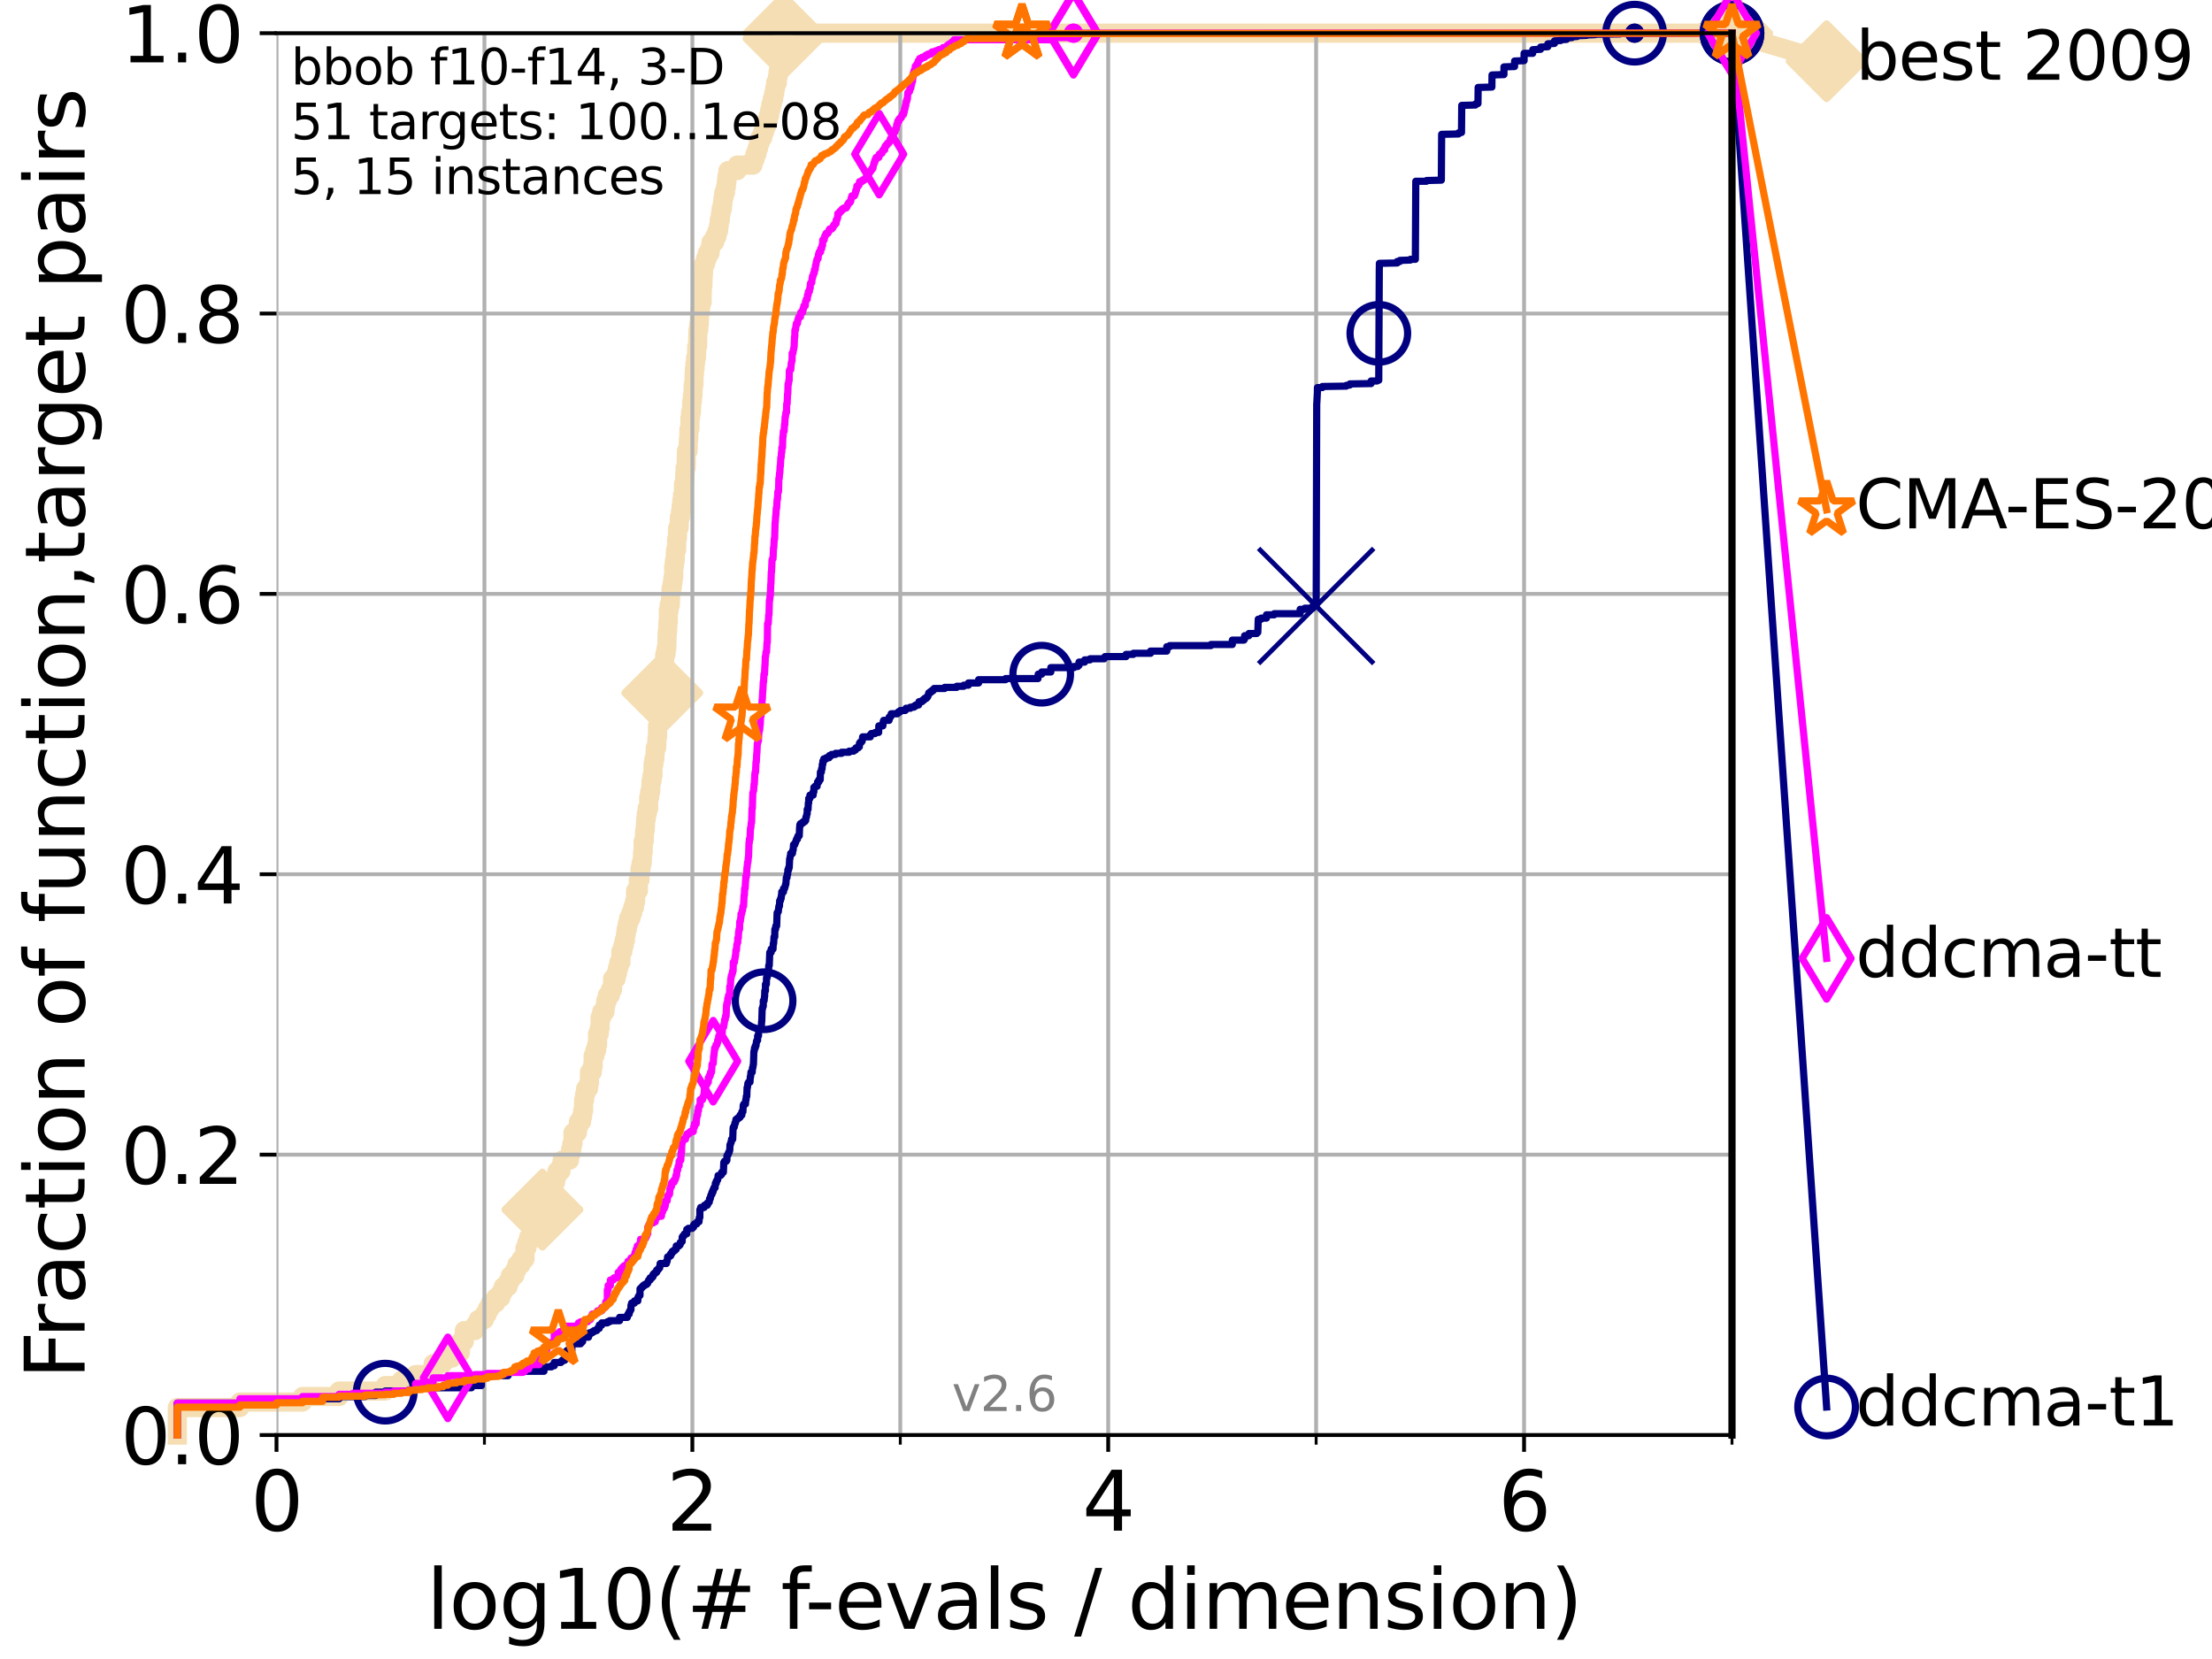 <?xml version="1.0" encoding="utf-8" standalone="no"?>
<!DOCTYPE svg PUBLIC "-//W3C//DTD SVG 1.1//EN"
  "http://www.w3.org/Graphics/SVG/1.1/DTD/svg11.dtd">
<svg xmlns:xlink="http://www.w3.org/1999/xlink" width="460.8pt" height="345.6pt" viewBox="0 0 460.8 345.6" xmlns="http://www.w3.org/2000/svg" version="1.1">
 <defs>
  <style type="text/css">*{stroke-linejoin: round; stroke-linecap: butt}</style>
 </defs>
 <g id="figure_1">
  <g id="patch_1">
   <path d="M 0 345.6 
L 460.8 345.6 
L 460.8 0 
L 0 0 
z
" style="fill: #ffffff"/>
  </g>
  <g id="axes_1">
   <g id="patch_2">
    <path d="M 57.6 298.944 
L 360.806 298.944 
L 360.806 6.912 
L 57.6 6.912 
z
" style="fill: #ffffff"/>
   </g>
   <g id="line2d_1">
    <path d="M 36.933 298.944 
L 36.933 293.218 
L 49.973 293.218 
L 49.973 292.073 
L 63.012 292.073 
L 63.012 290.927 
L 70.639 290.927 
L 70.639 289.782 
L 80.249 289.782 
L 80.249 288.637 
L 83.678 288.637 
L 83.678 287.492 
L 86.578 287.492 
L 86.578 286.347 
L 90.231 286.347 
L 90.231 284.056 
L 92.323 284.056 
L 92.323 282.911 
L 94.206 282.911 
L 94.206 281.766 
L 95.917 281.766 
L 95.917 279.475 
L 96.718 279.475 
L 96.718 277.185 
L 98.933 277.185 
L 98.933 276.04 
L 99.617 276.04 
L 99.617 274.894 
L 100.915 274.894 
L 100.915 273.749 
L 101.532 273.749 
L 101.532 272.604 
L 102.129 272.604 
L 102.129 271.459 
L 103.27 271.459 
L 103.27 270.313 
L 104.345 270.313 
L 104.345 269.168 
L 104.86 269.168 
L 104.86 268.023 
L 105.851 268.023 
L 105.851 266.878 
L 106.327 266.878 
L 106.327 265.733 
L 107.245 265.733 
L 107.245 264.587 
L 107.687 264.587 
L 107.687 263.442 
L 108.543 263.442 
L 108.543 262.297 
L 109.361 262.297 
L 109.361 260.006 
L 109.757 260.006 
L 109.757 258.861 
L 110.145 258.861 
L 110.145 257.716 
L 111.621 257.716 
L 111.621 256.571 
L 111.972 256.571 
L 111.972 255.426 
L 112.318 255.426 
L 112.318 254.28 
L 112.657 254.28 
L 112.657 253.135 
L 112.989 253.135 
L 112.989 251.99 
L 113.638 251.99 
L 113.638 250.845 
L 113.954 250.845 
L 113.954 247.409 
L 115.46 247.409 
L 115.46 246.264 
L 115.747 246.264 
L 115.747 245.118 
L 116.03 245.118 
L 116.03 243.973 
L 116.854 243.973 
L 116.854 242.828 
L 117.121 242.828 
L 117.121 241.683 
L 118.647 241.683 
L 118.647 240.538 
L 118.89 240.538 
L 118.89 239.392 
L 119.129 239.392 
L 119.129 238.247 
L 119.366 238.247 
L 119.366 235.957 
L 120.284 235.957 
L 120.284 234.811 
L 120.507 234.811 
L 120.507 233.666 
L 121.159 233.666 
L 121.159 232.521 
L 121.372 232.521 
L 121.372 231.376 
L 121.582 231.376 
L 121.582 229.085 
L 121.79 229.085 
L 121.79 227.94 
L 121.995 227.94 
L 121.995 226.795 
L 122.599 226.795 
L 122.599 225.65 
L 122.796 225.65 
L 122.796 223.359 
L 123.375 223.359 
L 123.375 222.214 
L 123.564 222.214 
L 123.564 219.924 
L 123.936 219.924 
L 123.936 218.778 
L 124.302 218.778 
L 124.302 217.633 
L 124.482 217.633 
L 124.482 215.343 
L 124.837 215.343 
L 124.837 214.197 
L 125.012 214.197 
L 125.012 211.907 
L 125.357 211.907 
L 125.357 210.762 
L 126.029 210.762 
L 126.029 209.617 
L 126.193 209.617 
L 126.193 208.471 
L 126.517 208.471 
L 126.517 207.326 
L 127.15 207.326 
L 127.15 206.181 
L 127.61 206.181 
L 127.61 203.89 
L 128.354 203.89 
L 128.354 202.745 
L 128.643 202.745 
L 128.643 201.6 
L 128.928 201.6 
L 128.928 200.455 
L 129.348 200.455 
L 129.348 198.164 
L 129.759 198.164 
L 129.759 197.019 
L 130.027 197.019 
L 130.027 195.874 
L 130.292 195.874 
L 130.292 194.729 
L 130.423 194.729 
L 130.423 193.583 
L 130.683 193.583 
L 130.683 192.438 
L 130.939 192.438 
L 130.939 191.293 
L 131.44 191.293 
L 131.44 190.148 
L 131.808 190.148 
L 131.808 189.003 
L 132.169 189.003 
L 132.169 187.857 
L 132.405 187.857 
L 132.405 185.567 
L 132.984 185.567 
L 132.984 183.276 
L 133.323 183.276 
L 133.323 180.986 
L 133.546 180.986 
L 133.546 179.841 
L 133.766 179.841 
L 133.875 177.55 
L 133.983 177.55 
L 133.983 175.26 
L 134.198 175.26 
L 134.305 172.969 
L 134.411 172.969 
L 134.516 170.679 
L 134.621 170.679 
L 134.621 169.534 
L 134.829 169.534 
L 134.829 168.389 
L 135.136 168.389 
L 135.136 166.098 
L 135.339 166.098 
L 135.339 164.953 
L 135.539 164.953 
L 135.638 162.662 
L 135.835 162.662 
L 135.835 161.517 
L 136.03 161.517 
L 136.03 159.227 
L 136.223 159.227 
L 136.223 158.082 
L 136.414 158.082 
L 136.509 155.791 
L 136.79 155.791 
L 136.883 153.501 
L 136.975 153.501 
L 136.975 151.21 
L 137.25 151.21 
L 137.25 148.92 
L 137.431 148.92 
L 137.431 147.774 
L 137.61 147.774 
L 137.699 145.484 
L 137.876 145.484 
L 137.963 142.048 
L 138.051 142.048 
L 138.051 140.903 
L 138.224 140.903 
L 138.224 139.758 
L 138.396 139.758 
L 138.481 136.322 
L 138.735 136.322 
L 138.735 135.177 
L 138.902 135.177 
L 138.985 131.741 
L 139.068 131.741 
L 139.15 129.451 
L 139.232 129.451 
L 139.232 127.16 
L 139.395 127.16 
L 139.395 126.015 
L 139.637 126.015 
L 139.717 123.725 
L 139.796 123.725 
L 139.796 122.58 
L 140.033 122.58 
L 140.033 121.434 
L 140.189 121.434 
L 140.189 120.289 
L 140.344 120.289 
L 140.344 117.999 
L 140.497 117.999 
L 140.497 116.853 
L 140.65 116.853 
L 140.725 114.563 
L 140.951 114.563 
L 140.951 112.273 
L 141.099 112.273 
L 141.173 109.982 
L 141.466 109.982 
L 141.538 107.692 
L 141.754 107.692 
L 141.754 106.546 
L 141.897 106.546 
L 141.897 105.401 
L 142.038 105.401 
L 142.038 104.256 
L 142.179 104.256 
L 142.179 103.111 
L 142.387 103.111 
L 142.387 100.82 
L 142.594 100.82 
L 142.662 98.53 
L 142.73 98.53 
L 142.73 97.385 
L 142.933 97.385 
L 143 93.949 
L 143.331 93.949 
L 143.397 91.659 
L 143.462 91.659 
L 143.528 89.368 
L 143.722 89.368 
L 143.722 87.078 
L 143.85 87.078 
L 143.85 85.932 
L 144.041 85.932 
L 144.105 83.642 
L 144.23 83.642 
L 144.23 82.497 
L 144.355 82.497 
L 144.418 80.206 
L 144.541 80.206 
L 144.603 77.916 
L 144.664 77.916 
L 144.664 76.771 
L 144.786 76.771 
L 144.786 75.625 
L 144.908 75.625 
L 144.908 74.48 
L 145.088 74.48 
L 145.148 72.19 
L 145.327 72.19 
L 145.386 68.754 
L 145.562 68.754 
L 145.562 67.609 
L 145.678 67.609 
L 145.736 65.318 
L 145.852 65.318 
L 145.852 64.173 
L 145.966 64.173 
L 145.966 63.028 
L 146.25 63.028 
L 146.306 59.592 
L 146.418 59.592 
L 146.474 57.302 
L 146.53 57.302 
L 146.585 55.011 
L 146.968 55.011 
L 146.968 53.866 
L 147.344 53.866 
L 147.344 52.721 
L 147.92 52.721 
L 147.92 51.576 
L 148.125 51.576 
L 148.125 50.43 
L 148.874 50.43 
L 148.874 49.285 
L 149.358 49.285 
L 149.358 48.14 
L 149.689 48.14 
L 149.689 46.995 
L 149.829 46.995 
L 149.829 45.85 
L 150.061 45.85 
L 150.061 44.704 
L 150.198 44.704 
L 150.198 43.559 
L 150.47 43.559 
L 150.47 42.414 
L 150.605 42.414 
L 150.605 41.269 
L 150.783 41.269 
L 150.783 40.123 
L 151.133 40.123 
L 151.133 38.978 
L 151.306 38.978 
L 151.306 37.833 
L 151.435 37.833 
L 151.435 36.688 
L 151.648 36.688 
L 151.648 35.543 
L 153.575 35.543 
L 153.575 34.397 
L 156.858 34.397 
L 156.858 33.252 
L 157.27 33.252 
L 157.27 32.107 
L 157.673 32.107 
L 157.673 30.962 
L 158.007 30.962 
L 158.007 29.816 
L 158.336 29.816 
L 158.336 28.671 
L 158.891 28.671 
L 158.891 27.526 
L 159.261 27.526 
L 159.261 26.381 
L 159.679 26.381 
L 159.679 25.236 
L 160.062 25.236 
L 160.062 24.09 
L 160.33 24.09 
L 160.33 22.945 
L 160.568 22.945 
L 160.568 21.8 
L 160.855 21.8 
L 160.855 20.655 
L 161.164 20.655 
L 161.164 19.509 
L 161.392 19.509 
L 161.392 18.364 
L 161.567 18.364 
L 161.567 17.219 
L 161.938 17.219 
L 161.938 16.074 
L 162.084 16.074 
L 162.084 14.929 
L 162.277 14.929 
L 162.277 13.783 
L 162.445 13.783 
L 162.445 12.638 
L 162.634 12.638 
L 162.634 11.493 
L 162.752 11.493 
L 162.752 10.348 
L 162.938 10.348 
L 162.938 9.202 
L 163.077 9.202 
L 163.077 8.057 
L 163.215 8.057 
L 163.215 6.912 
L 360.806 6.912 
L 360.806 6.912 
" style="fill: none; stroke: #f5deb3; stroke-width: 4; stroke-linecap: square"/>
   </g>
   <g id="line2d_2">
    <defs>
     <path id="mbc5a816f66" d="M -0 7.778 
L 7.778 0 
L 0 -7.778 
L -7.778 -0 
z
" style="stroke: #f5deb3; stroke-width: 1.5; stroke-linejoin: miter"/>
    </defs>
    <g>
     <use xlink:href="#mbc5a816f66" x="112.989" y="251.99" style="fill: #f5deb3; stroke: #f5deb3; stroke-width: 1.5; stroke-linejoin: miter"/>
     <use xlink:href="#mbc5a816f66" x="137.963" y="144.339" style="fill: #f5deb3; stroke: #f5deb3; stroke-width: 1.5; stroke-linejoin: miter"/>
     <use xlink:href="#mbc5a816f66" x="163.215" y="8.057" style="fill: #f5deb3; stroke: #f5deb3; stroke-width: 1.5; stroke-linejoin: miter"/>
     <use xlink:href="#mbc5a816f66" x="163.215" y="6.912" style="fill: #f5deb3; stroke: #f5deb3; stroke-width: 1.5; stroke-linejoin: miter"/>
     <use xlink:href="#mbc5a816f66" x="163.215" y="6.912" style="fill: #f5deb3; stroke: #f5deb3; stroke-width: 1.5; stroke-linejoin: miter"/>
     <use xlink:href="#mbc5a816f66" x="360.806" y="6.912" style="fill: #f5deb3; stroke: #f5deb3; stroke-width: 1.5; stroke-linejoin: miter"/>
    </g>
   </g>
   <g id="line2d_3">
    <path style="fill: none; stroke: #f5deb3; stroke-width: 4; stroke-linecap: square"/>
    <g/>
   </g>
   <g id="line2d_4">
    <path d="M 360.806 6.912 
L 380.515 12.753 
" style="fill: none; stroke: #f5deb3; stroke-width: 4; stroke-linecap: square"/>
    <g>
     <use xlink:href="#mbc5a816f66" x="360.806" y="6.912" style="fill: #f5deb3; stroke: #f5deb3; stroke-width: 1.5; stroke-linejoin: miter"/>
     <use xlink:href="#mbc5a816f66" x="380.515" y="12.753" style="fill: #f5deb3; stroke: #f5deb3; stroke-width: 1.5; stroke-linejoin: miter"/>
    </g>
   </g>
   <g id="matplotlib.axis_1">
    <g id="xtick_1">
     <g id="line2d_5">
      <path d="M 57.6 298.944 
L 57.6 6.912 
" clip-path="url(#p98de08a840)" style="fill: none; stroke: #b0b0b0; stroke-width: 0.8; stroke-linecap: square"/>
     </g>
     <g id="line2d_6">
      <defs>
       <path id="m7831ceac9f" d="M 0 0 
L 0 3.5 
" style="stroke: #000000; stroke-width: 0.8"/>
      </defs>
      <g>
       <use xlink:href="#m7831ceac9f" x="57.6" y="298.944" style="stroke: #000000; stroke-width: 0.8"/>
      </g>
     </g>
     <g id="text_1">
      <!-- 0 -->
      <g transform="translate(52.192 318.861)scale(0.17 -0.17)">
       <defs>
        <path id="DejaVuSans-30" d="M 2034 4250 
Q 1547 4250 1301 3770 
Q 1056 3291 1056 2328 
Q 1056 1369 1301 889 
Q 1547 409 2034 409 
Q 2525 409 2770 889 
Q 3016 1369 3016 2328 
Q 3016 3291 2770 3770 
Q 2525 4250 2034 4250 
z
M 2034 4750 
Q 2819 4750 3233 4129 
Q 3647 3509 3647 2328 
Q 3647 1150 3233 529 
Q 2819 -91 2034 -91 
Q 1250 -91 836 529 
Q 422 1150 422 2328 
Q 422 3509 836 4129 
Q 1250 4750 2034 4750 
z
" transform="scale(0.016)"/>
       </defs>
       <use xlink:href="#DejaVuSans-30"/>
      </g>
     </g>
    </g>
    <g id="xtick_2">
     <g id="line2d_7">
      <path d="M 144.23 298.944 
L 144.23 6.912 
" clip-path="url(#p98de08a840)" style="fill: none; stroke: #b0b0b0; stroke-width: 0.8; stroke-linecap: square"/>
     </g>
     <g id="line2d_8">
      <g>
       <use xlink:href="#m7831ceac9f" x="144.23" y="298.944" style="stroke: #000000; stroke-width: 0.8"/>
      </g>
     </g>
     <g id="text_2">
      <!-- 2 -->
      <g transform="translate(138.822 318.861)scale(0.17 -0.17)">
       <defs>
        <path id="DejaVuSans-32" d="M 1228 531 
L 3431 531 
L 3431 0 
L 469 0 
L 469 531 
Q 828 903 1448 1529 
Q 2069 2156 2228 2338 
Q 2531 2678 2651 2914 
Q 2772 3150 2772 3378 
Q 2772 3750 2511 3984 
Q 2250 4219 1831 4219 
Q 1534 4219 1204 4116 
Q 875 4013 500 3803 
L 500 4441 
Q 881 4594 1212 4672 
Q 1544 4750 1819 4750 
Q 2544 4750 2975 4387 
Q 3406 4025 3406 3419 
Q 3406 3131 3298 2873 
Q 3191 2616 2906 2266 
Q 2828 2175 2409 1742 
Q 1991 1309 1228 531 
z
" transform="scale(0.016)"/>
       </defs>
       <use xlink:href="#DejaVuSans-32"/>
      </g>
     </g>
    </g>
    <g id="xtick_3">
     <g id="line2d_9">
      <path d="M 230.861 298.944 
L 230.861 6.912 
" clip-path="url(#p98de08a840)" style="fill: none; stroke: #b0b0b0; stroke-width: 0.8; stroke-linecap: square"/>
     </g>
     <g id="line2d_10">
      <g>
       <use xlink:href="#m7831ceac9f" x="230.861" y="298.944" style="stroke: #000000; stroke-width: 0.8"/>
      </g>
     </g>
     <g id="text_3">
      <!-- 4 -->
      <g transform="translate(225.453 318.861)scale(0.17 -0.17)">
       <defs>
        <path id="DejaVuSans-34" d="M 2419 4116 
L 825 1625 
L 2419 1625 
L 2419 4116 
z
M 2253 4666 
L 3047 4666 
L 3047 1625 
L 3713 1625 
L 3713 1100 
L 3047 1100 
L 3047 0 
L 2419 0 
L 2419 1100 
L 313 1100 
L 313 1709 
L 2253 4666 
z
" transform="scale(0.016)"/>
       </defs>
       <use xlink:href="#DejaVuSans-34"/>
      </g>
     </g>
    </g>
    <g id="xtick_4">
     <g id="line2d_11">
      <path d="M 317.491 298.944 
L 317.491 6.912 
" clip-path="url(#p98de08a840)" style="fill: none; stroke: #b0b0b0; stroke-width: 0.8; stroke-linecap: square"/>
     </g>
     <g id="line2d_12">
      <g>
       <use xlink:href="#m7831ceac9f" x="317.491" y="298.944" style="stroke: #000000; stroke-width: 0.8"/>
      </g>
     </g>
     <g id="text_4">
      <!-- 6 -->
      <g transform="translate(312.083 318.861)scale(0.17 -0.17)">
       <defs>
        <path id="DejaVuSans-36" d="M 2113 2584 
Q 1688 2584 1439 2293 
Q 1191 2003 1191 1497 
Q 1191 994 1439 701 
Q 1688 409 2113 409 
Q 2538 409 2786 701 
Q 3034 994 3034 1497 
Q 3034 2003 2786 2293 
Q 2538 2584 2113 2584 
z
M 3366 4563 
L 3366 3988 
Q 3128 4100 2886 4159 
Q 2644 4219 2406 4219 
Q 1781 4219 1451 3797 
Q 1122 3375 1075 2522 
Q 1259 2794 1537 2939 
Q 1816 3084 2150 3084 
Q 2853 3084 3261 2657 
Q 3669 2231 3669 1497 
Q 3669 778 3244 343 
Q 2819 -91 2113 -91 
Q 1303 -91 875 529 
Q 447 1150 447 2328 
Q 447 3434 972 4092 
Q 1497 4750 2381 4750 
Q 2619 4750 2861 4703 
Q 3103 4656 3366 4563 
z
" transform="scale(0.016)"/>
       </defs>
       <use xlink:href="#DejaVuSans-36"/>
      </g>
     </g>
    </g>
    <g id="xtick_5">
     <g id="line2d_13">
      <path d="M 100.915 298.944 
L 100.915 6.912 
" clip-path="url(#p98de08a840)" style="fill: none; stroke: #b0b0b0; stroke-width: 0.8; stroke-linecap: square"/>
     </g>
     <g id="line2d_14">
      <defs>
       <path id="m85b0a02ef2" d="M 0 0 
L 0 2 
" style="stroke: #000000; stroke-width: 0.6"/>
      </defs>
      <g>
       <use xlink:href="#m85b0a02ef2" x="100.915" y="298.944" style="stroke: #000000; stroke-width: 0.6"/>
      </g>
     </g>
    </g>
    <g id="xtick_6">
     <g id="line2d_15">
      <path d="M 187.546 298.944 
L 187.546 6.912 
" clip-path="url(#p98de08a840)" style="fill: none; stroke: #b0b0b0; stroke-width: 0.8; stroke-linecap: square"/>
     </g>
     <g id="line2d_16">
      <g>
       <use xlink:href="#m85b0a02ef2" x="187.546" y="298.944" style="stroke: #000000; stroke-width: 0.6"/>
      </g>
     </g>
    </g>
    <g id="xtick_7">
     <g id="line2d_17">
      <path d="M 274.176 298.944 
L 274.176 6.912 
" clip-path="url(#p98de08a840)" style="fill: none; stroke: #b0b0b0; stroke-width: 0.8; stroke-linecap: square"/>
     </g>
     <g id="line2d_18">
      <g>
       <use xlink:href="#m85b0a02ef2" x="274.176" y="298.944" style="stroke: #000000; stroke-width: 0.6"/>
      </g>
     </g>
    </g>
    <g id="xtick_8">
     <g id="line2d_19">
      <path d="M 360.806 298.944 
L 360.806 6.912 
" clip-path="url(#p98de08a840)" style="fill: none; stroke: #b0b0b0; stroke-width: 0.8; stroke-linecap: square"/>
     </g>
     <g id="line2d_20">
      <g>
       <use xlink:href="#m85b0a02ef2" x="360.806" y="298.944" style="stroke: #000000; stroke-width: 0.6"/>
      </g>
     </g>
    </g>
    <g id="text_5">
     <!-- log10(# f-evals / dimension) -->
     <g transform="translate(88.823 339.314)scale(0.17 -0.17)">
      <defs>
       <path id="DejaVuSans-6c" d="M 603 4863 
L 1178 4863 
L 1178 0 
L 603 0 
L 603 4863 
z
" transform="scale(0.016)"/>
       <path id="DejaVuSans-6f" d="M 1959 3097 
Q 1497 3097 1228 2736 
Q 959 2375 959 1747 
Q 959 1119 1226 758 
Q 1494 397 1959 397 
Q 2419 397 2687 759 
Q 2956 1122 2956 1747 
Q 2956 2369 2687 2733 
Q 2419 3097 1959 3097 
z
M 1959 3584 
Q 2709 3584 3137 3096 
Q 3566 2609 3566 1747 
Q 3566 888 3137 398 
Q 2709 -91 1959 -91 
Q 1206 -91 779 398 
Q 353 888 353 1747 
Q 353 2609 779 3096 
Q 1206 3584 1959 3584 
z
" transform="scale(0.016)"/>
       <path id="DejaVuSans-67" d="M 2906 1791 
Q 2906 2416 2648 2759 
Q 2391 3103 1925 3103 
Q 1463 3103 1205 2759 
Q 947 2416 947 1791 
Q 947 1169 1205 825 
Q 1463 481 1925 481 
Q 2391 481 2648 825 
Q 2906 1169 2906 1791 
z
M 3481 434 
Q 3481 -459 3084 -895 
Q 2688 -1331 1869 -1331 
Q 1566 -1331 1297 -1286 
Q 1028 -1241 775 -1147 
L 775 -588 
Q 1028 -725 1275 -790 
Q 1522 -856 1778 -856 
Q 2344 -856 2625 -561 
Q 2906 -266 2906 331 
L 2906 616 
Q 2728 306 2450 153 
Q 2172 0 1784 0 
Q 1141 0 747 490 
Q 353 981 353 1791 
Q 353 2603 747 3093 
Q 1141 3584 1784 3584 
Q 2172 3584 2450 3431 
Q 2728 3278 2906 2969 
L 2906 3500 
L 3481 3500 
L 3481 434 
z
" transform="scale(0.016)"/>
       <path id="DejaVuSans-31" d="M 794 531 
L 1825 531 
L 1825 4091 
L 703 3866 
L 703 4441 
L 1819 4666 
L 2450 4666 
L 2450 531 
L 3481 531 
L 3481 0 
L 794 0 
L 794 531 
z
" transform="scale(0.016)"/>
       <path id="DejaVuSans-28" d="M 1984 4856 
Q 1566 4138 1362 3434 
Q 1159 2731 1159 2009 
Q 1159 1288 1364 580 
Q 1569 -128 1984 -844 
L 1484 -844 
Q 1016 -109 783 600 
Q 550 1309 550 2009 
Q 550 2706 781 3412 
Q 1013 4119 1484 4856 
L 1984 4856 
z
" transform="scale(0.016)"/>
       <path id="DejaVuSans-23" d="M 3272 2816 
L 2363 2816 
L 2100 1772 
L 3016 1772 
L 3272 2816 
z
M 2803 4594 
L 2478 3297 
L 3391 3297 
L 3719 4594 
L 4219 4594 
L 3897 3297 
L 4872 3297 
L 4872 2816 
L 3775 2816 
L 3519 1772 
L 4513 1772 
L 4513 1294 
L 3397 1294 
L 3072 0 
L 2572 0 
L 2894 1294 
L 1978 1294 
L 1656 0 
L 1153 0 
L 1478 1294 
L 494 1294 
L 494 1772 
L 1594 1772 
L 1856 2816 
L 850 2816 
L 850 3297 
L 1978 3297 
L 2297 4594 
L 2803 4594 
z
" transform="scale(0.016)"/>
       <path id="DejaVuSans-20" transform="scale(0.016)"/>
       <path id="DejaVuSans-66" d="M 2375 4863 
L 2375 4384 
L 1825 4384 
Q 1516 4384 1395 4259 
Q 1275 4134 1275 3809 
L 1275 3500 
L 2222 3500 
L 2222 3053 
L 1275 3053 
L 1275 0 
L 697 0 
L 697 3053 
L 147 3053 
L 147 3500 
L 697 3500 
L 697 3744 
Q 697 4328 969 4595 
Q 1241 4863 1831 4863 
L 2375 4863 
z
" transform="scale(0.016)"/>
       <path id="DejaVuSans-2d" d="M 313 2009 
L 1997 2009 
L 1997 1497 
L 313 1497 
L 313 2009 
z
" transform="scale(0.016)"/>
       <path id="DejaVuSans-65" d="M 3597 1894 
L 3597 1613 
L 953 1613 
Q 991 1019 1311 708 
Q 1631 397 2203 397 
Q 2534 397 2845 478 
Q 3156 559 3463 722 
L 3463 178 
Q 3153 47 2828 -22 
Q 2503 -91 2169 -91 
Q 1331 -91 842 396 
Q 353 884 353 1716 
Q 353 2575 817 3079 
Q 1281 3584 2069 3584 
Q 2775 3584 3186 3129 
Q 3597 2675 3597 1894 
z
M 3022 2063 
Q 3016 2534 2758 2815 
Q 2500 3097 2075 3097 
Q 1594 3097 1305 2825 
Q 1016 2553 972 2059 
L 3022 2063 
z
" transform="scale(0.016)"/>
       <path id="DejaVuSans-76" d="M 191 3500 
L 800 3500 
L 1894 563 
L 2988 3500 
L 3597 3500 
L 2284 0 
L 1503 0 
L 191 3500 
z
" transform="scale(0.016)"/>
       <path id="DejaVuSans-61" d="M 2194 1759 
Q 1497 1759 1228 1600 
Q 959 1441 959 1056 
Q 959 750 1161 570 
Q 1363 391 1709 391 
Q 2188 391 2477 730 
Q 2766 1069 2766 1631 
L 2766 1759 
L 2194 1759 
z
M 3341 1997 
L 3341 0 
L 2766 0 
L 2766 531 
Q 2569 213 2275 61 
Q 1981 -91 1556 -91 
Q 1019 -91 701 211 
Q 384 513 384 1019 
Q 384 1609 779 1909 
Q 1175 2209 1959 2209 
L 2766 2209 
L 2766 2266 
Q 2766 2663 2505 2880 
Q 2244 3097 1772 3097 
Q 1472 3097 1187 3025 
Q 903 2953 641 2809 
L 641 3341 
Q 956 3463 1253 3523 
Q 1550 3584 1831 3584 
Q 2591 3584 2966 3190 
Q 3341 2797 3341 1997 
z
" transform="scale(0.016)"/>
       <path id="DejaVuSans-73" d="M 2834 3397 
L 2834 2853 
Q 2591 2978 2328 3040 
Q 2066 3103 1784 3103 
Q 1356 3103 1142 2972 
Q 928 2841 928 2578 
Q 928 2378 1081 2264 
Q 1234 2150 1697 2047 
L 1894 2003 
Q 2506 1872 2764 1633 
Q 3022 1394 3022 966 
Q 3022 478 2636 193 
Q 2250 -91 1575 -91 
Q 1294 -91 989 -36 
Q 684 19 347 128 
L 347 722 
Q 666 556 975 473 
Q 1284 391 1588 391 
Q 1994 391 2212 530 
Q 2431 669 2431 922 
Q 2431 1156 2273 1281 
Q 2116 1406 1581 1522 
L 1381 1569 
Q 847 1681 609 1914 
Q 372 2147 372 2553 
Q 372 3047 722 3315 
Q 1072 3584 1716 3584 
Q 2034 3584 2315 3537 
Q 2597 3491 2834 3397 
z
" transform="scale(0.016)"/>
       <path id="DejaVuSans-2f" d="M 1625 4666 
L 2156 4666 
L 531 -594 
L 0 -594 
L 1625 4666 
z
" transform="scale(0.016)"/>
       <path id="DejaVuSans-64" d="M 2906 2969 
L 2906 4863 
L 3481 4863 
L 3481 0 
L 2906 0 
L 2906 525 
Q 2725 213 2448 61 
Q 2172 -91 1784 -91 
Q 1150 -91 751 415 
Q 353 922 353 1747 
Q 353 2572 751 3078 
Q 1150 3584 1784 3584 
Q 2172 3584 2448 3432 
Q 2725 3281 2906 2969 
z
M 947 1747 
Q 947 1113 1208 752 
Q 1469 391 1925 391 
Q 2381 391 2643 752 
Q 2906 1113 2906 1747 
Q 2906 2381 2643 2742 
Q 2381 3103 1925 3103 
Q 1469 3103 1208 2742 
Q 947 2381 947 1747 
z
" transform="scale(0.016)"/>
       <path id="DejaVuSans-69" d="M 603 3500 
L 1178 3500 
L 1178 0 
L 603 0 
L 603 3500 
z
M 603 4863 
L 1178 4863 
L 1178 4134 
L 603 4134 
L 603 4863 
z
" transform="scale(0.016)"/>
       <path id="DejaVuSans-6d" d="M 3328 2828 
Q 3544 3216 3844 3400 
Q 4144 3584 4550 3584 
Q 5097 3584 5394 3201 
Q 5691 2819 5691 2113 
L 5691 0 
L 5113 0 
L 5113 2094 
Q 5113 2597 4934 2840 
Q 4756 3084 4391 3084 
Q 3944 3084 3684 2787 
Q 3425 2491 3425 1978 
L 3425 0 
L 2847 0 
L 2847 2094 
Q 2847 2600 2669 2842 
Q 2491 3084 2119 3084 
Q 1678 3084 1418 2786 
Q 1159 2488 1159 1978 
L 1159 0 
L 581 0 
L 581 3500 
L 1159 3500 
L 1159 2956 
Q 1356 3278 1631 3431 
Q 1906 3584 2284 3584 
Q 2666 3584 2933 3390 
Q 3200 3197 3328 2828 
z
" transform="scale(0.016)"/>
       <path id="DejaVuSans-6e" d="M 3513 2113 
L 3513 0 
L 2938 0 
L 2938 2094 
Q 2938 2591 2744 2837 
Q 2550 3084 2163 3084 
Q 1697 3084 1428 2787 
Q 1159 2491 1159 1978 
L 1159 0 
L 581 0 
L 581 3500 
L 1159 3500 
L 1159 2956 
Q 1366 3272 1645 3428 
Q 1925 3584 2291 3584 
Q 2894 3584 3203 3211 
Q 3513 2838 3513 2113 
z
" transform="scale(0.016)"/>
       <path id="DejaVuSans-29" d="M 513 4856 
L 1013 4856 
Q 1481 4119 1714 3412 
Q 1947 2706 1947 2009 
Q 1947 1309 1714 600 
Q 1481 -109 1013 -844 
L 513 -844 
Q 928 -128 1133 580 
Q 1338 1288 1338 2009 
Q 1338 2731 1133 3434 
Q 928 4138 513 4856 
z
" transform="scale(0.016)"/>
      </defs>
      <use xlink:href="#DejaVuSans-6c"/>
      <use xlink:href="#DejaVuSans-6f" x="27.783"/>
      <use xlink:href="#DejaVuSans-67" x="88.965"/>
      <use xlink:href="#DejaVuSans-31" x="152.441"/>
      <use xlink:href="#DejaVuSans-30" x="216.064"/>
      <use xlink:href="#DejaVuSans-28" x="279.688"/>
      <use xlink:href="#DejaVuSans-23" x="318.701"/>
      <use xlink:href="#DejaVuSans-20" x="402.49"/>
      <use xlink:href="#DejaVuSans-66" x="434.277"/>
      <use xlink:href="#DejaVuSans-2d" x="463.982"/>
      <use xlink:href="#DejaVuSans-65" x="500.066"/>
      <use xlink:href="#DejaVuSans-76" x="561.59"/>
      <use xlink:href="#DejaVuSans-61" x="620.77"/>
      <use xlink:href="#DejaVuSans-6c" x="682.049"/>
      <use xlink:href="#DejaVuSans-73" x="709.832"/>
      <use xlink:href="#DejaVuSans-20" x="761.932"/>
      <use xlink:href="#DejaVuSans-2f" x="793.719"/>
      <use xlink:href="#DejaVuSans-20" x="827.41"/>
      <use xlink:href="#DejaVuSans-64" x="859.197"/>
      <use xlink:href="#DejaVuSans-69" x="922.674"/>
      <use xlink:href="#DejaVuSans-6d" x="950.457"/>
      <use xlink:href="#DejaVuSans-65" x="1047.869"/>
      <use xlink:href="#DejaVuSans-6e" x="1109.393"/>
      <use xlink:href="#DejaVuSans-73" x="1172.771"/>
      <use xlink:href="#DejaVuSans-69" x="1224.871"/>
      <use xlink:href="#DejaVuSans-6f" x="1252.654"/>
      <use xlink:href="#DejaVuSans-6e" x="1313.836"/>
      <use xlink:href="#DejaVuSans-29" x="1377.215"/>
     </g>
    </g>
   </g>
   <g id="matplotlib.axis_2">
    <g id="ytick_1">
     <g id="line2d_21">
      <path d="M 57.6 298.944 
L 360.806 298.944 
" clip-path="url(#p98de08a840)" style="fill: none; stroke: #b0b0b0; stroke-width: 0.8; stroke-linecap: square"/>
     </g>
     <g id="line2d_22">
      <defs>
       <path id="me90d5059f9" d="M 0 0 
L -3.5 0 
" style="stroke: #000000; stroke-width: 0.8"/>
      </defs>
      <g>
       <use xlink:href="#me90d5059f9" x="57.6" y="298.944" style="stroke: #000000; stroke-width: 0.8"/>
      </g>
     </g>
     <g id="text_6">
      <!-- 0.0 -->
      <g transform="translate(25.155 305.023)scale(0.16 -0.16)">
       <defs>
        <path id="DejaVuSans-2e" d="M 684 794 
L 1344 794 
L 1344 0 
L 684 0 
L 684 794 
z
" transform="scale(0.016)"/>
       </defs>
       <use xlink:href="#DejaVuSans-30"/>
       <use xlink:href="#DejaVuSans-2e" x="63.623"/>
       <use xlink:href="#DejaVuSans-30" x="95.41"/>
      </g>
     </g>
    </g>
    <g id="ytick_2">
     <g id="line2d_23">
      <path d="M 57.6 240.538 
L 360.806 240.538 
" clip-path="url(#p98de08a840)" style="fill: none; stroke: #b0b0b0; stroke-width: 0.8; stroke-linecap: square"/>
     </g>
     <g id="line2d_24">
      <g>
       <use xlink:href="#me90d5059f9" x="57.6" y="240.538" style="stroke: #000000; stroke-width: 0.8"/>
      </g>
     </g>
     <g id="text_7">
      <!-- 0.2 -->
      <g transform="translate(25.155 246.616)scale(0.16 -0.16)">
       <use xlink:href="#DejaVuSans-30"/>
       <use xlink:href="#DejaVuSans-2e" x="63.623"/>
       <use xlink:href="#DejaVuSans-32" x="95.41"/>
      </g>
     </g>
    </g>
    <g id="ytick_3">
     <g id="line2d_25">
      <path d="M 57.6 182.131 
L 360.806 182.131 
" clip-path="url(#p98de08a840)" style="fill: none; stroke: #b0b0b0; stroke-width: 0.8; stroke-linecap: square"/>
     </g>
     <g id="line2d_26">
      <g>
       <use xlink:href="#me90d5059f9" x="57.6" y="182.131" style="stroke: #000000; stroke-width: 0.8"/>
      </g>
     </g>
     <g id="text_8">
      <!-- 0.4 -->
      <g transform="translate(25.155 188.21)scale(0.16 -0.16)">
       <use xlink:href="#DejaVuSans-30"/>
       <use xlink:href="#DejaVuSans-2e" x="63.623"/>
       <use xlink:href="#DejaVuSans-34" x="95.41"/>
      </g>
     </g>
    </g>
    <g id="ytick_4">
     <g id="line2d_27">
      <path d="M 57.6 123.725 
L 360.806 123.725 
" clip-path="url(#p98de08a840)" style="fill: none; stroke: #b0b0b0; stroke-width: 0.8; stroke-linecap: square"/>
     </g>
     <g id="line2d_28">
      <g>
       <use xlink:href="#me90d5059f9" x="57.6" y="123.725" style="stroke: #000000; stroke-width: 0.8"/>
      </g>
     </g>
     <g id="text_9">
      <!-- 0.6 -->
      <g transform="translate(25.155 129.804)scale(0.16 -0.16)">
       <use xlink:href="#DejaVuSans-30"/>
       <use xlink:href="#DejaVuSans-2e" x="63.623"/>
       <use xlink:href="#DejaVuSans-36" x="95.41"/>
      </g>
     </g>
    </g>
    <g id="ytick_5">
     <g id="line2d_29">
      <path d="M 57.6 65.318 
L 360.806 65.318 
" clip-path="url(#p98de08a840)" style="fill: none; stroke: #b0b0b0; stroke-width: 0.8; stroke-linecap: square"/>
     </g>
     <g id="line2d_30">
      <g>
       <use xlink:href="#me90d5059f9" x="57.6" y="65.318" style="stroke: #000000; stroke-width: 0.8"/>
      </g>
     </g>
     <g id="text_10">
      <!-- 0.8 -->
      <g transform="translate(25.155 71.397)scale(0.16 -0.16)">
       <defs>
        <path id="DejaVuSans-38" d="M 2034 2216 
Q 1584 2216 1326 1975 
Q 1069 1734 1069 1313 
Q 1069 891 1326 650 
Q 1584 409 2034 409 
Q 2484 409 2743 651 
Q 3003 894 3003 1313 
Q 3003 1734 2745 1975 
Q 2488 2216 2034 2216 
z
M 1403 2484 
Q 997 2584 770 2862 
Q 544 3141 544 3541 
Q 544 4100 942 4425 
Q 1341 4750 2034 4750 
Q 2731 4750 3128 4425 
Q 3525 4100 3525 3541 
Q 3525 3141 3298 2862 
Q 3072 2584 2669 2484 
Q 3125 2378 3379 2068 
Q 3634 1759 3634 1313 
Q 3634 634 3220 271 
Q 2806 -91 2034 -91 
Q 1263 -91 848 271 
Q 434 634 434 1313 
Q 434 1759 690 2068 
Q 947 2378 1403 2484 
z
M 1172 3481 
Q 1172 3119 1398 2916 
Q 1625 2713 2034 2713 
Q 2441 2713 2670 2916 
Q 2900 3119 2900 3481 
Q 2900 3844 2670 4047 
Q 2441 4250 2034 4250 
Q 1625 4250 1398 4047 
Q 1172 3844 1172 3481 
z
" transform="scale(0.016)"/>
       </defs>
       <use xlink:href="#DejaVuSans-30"/>
       <use xlink:href="#DejaVuSans-2e" x="63.623"/>
       <use xlink:href="#DejaVuSans-38" x="95.41"/>
      </g>
     </g>
    </g>
    <g id="ytick_6">
     <g id="line2d_31">
      <path d="M 57.6 6.912 
L 360.806 6.912 
" clip-path="url(#p98de08a840)" style="fill: none; stroke: #b0b0b0; stroke-width: 0.8; stroke-linecap: square"/>
     </g>
     <g id="line2d_32">
      <g>
       <use xlink:href="#me90d5059f9" x="57.6" y="6.912" style="stroke: #000000; stroke-width: 0.8"/>
      </g>
     </g>
     <g id="text_11">
      <!-- 1.0 -->
      <g transform="translate(25.155 12.991)scale(0.16 -0.16)">
       <use xlink:href="#DejaVuSans-31"/>
       <use xlink:href="#DejaVuSans-2e" x="63.623"/>
       <use xlink:href="#DejaVuSans-30" x="95.41"/>
      </g>
     </g>
    </g>
    <g id="text_12">
     <!-- Fraction of function,target pairs -->
     <g transform="translate(17.62 287.313)rotate(-90)scale(0.17 -0.17)">
      <defs>
       <path id="DejaVuSans-46" d="M 628 4666 
L 3309 4666 
L 3309 4134 
L 1259 4134 
L 1259 2759 
L 3109 2759 
L 3109 2228 
L 1259 2228 
L 1259 0 
L 628 0 
L 628 4666 
z
" transform="scale(0.016)"/>
       <path id="DejaVuSans-72" d="M 2631 2963 
Q 2534 3019 2420 3045 
Q 2306 3072 2169 3072 
Q 1681 3072 1420 2755 
Q 1159 2438 1159 1844 
L 1159 0 
L 581 0 
L 581 3500 
L 1159 3500 
L 1159 2956 
Q 1341 3275 1631 3429 
Q 1922 3584 2338 3584 
Q 2397 3584 2469 3576 
Q 2541 3569 2628 3553 
L 2631 2963 
z
" transform="scale(0.016)"/>
       <path id="DejaVuSans-63" d="M 3122 3366 
L 3122 2828 
Q 2878 2963 2633 3030 
Q 2388 3097 2138 3097 
Q 1578 3097 1268 2742 
Q 959 2388 959 1747 
Q 959 1106 1268 751 
Q 1578 397 2138 397 
Q 2388 397 2633 464 
Q 2878 531 3122 666 
L 3122 134 
Q 2881 22 2623 -34 
Q 2366 -91 2075 -91 
Q 1284 -91 818 406 
Q 353 903 353 1747 
Q 353 2603 823 3093 
Q 1294 3584 2113 3584 
Q 2378 3584 2631 3529 
Q 2884 3475 3122 3366 
z
" transform="scale(0.016)"/>
       <path id="DejaVuSans-74" d="M 1172 4494 
L 1172 3500 
L 2356 3500 
L 2356 3053 
L 1172 3053 
L 1172 1153 
Q 1172 725 1289 603 
Q 1406 481 1766 481 
L 2356 481 
L 2356 0 
L 1766 0 
Q 1100 0 847 248 
Q 594 497 594 1153 
L 594 3053 
L 172 3053 
L 172 3500 
L 594 3500 
L 594 4494 
L 1172 4494 
z
" transform="scale(0.016)"/>
       <path id="DejaVuSans-75" d="M 544 1381 
L 544 3500 
L 1119 3500 
L 1119 1403 
Q 1119 906 1312 657 
Q 1506 409 1894 409 
Q 2359 409 2629 706 
Q 2900 1003 2900 1516 
L 2900 3500 
L 3475 3500 
L 3475 0 
L 2900 0 
L 2900 538 
Q 2691 219 2414 64 
Q 2138 -91 1772 -91 
Q 1169 -91 856 284 
Q 544 659 544 1381 
z
M 1991 3584 
L 1991 3584 
z
" transform="scale(0.016)"/>
       <path id="DejaVuSans-2c" d="M 750 794 
L 1409 794 
L 1409 256 
L 897 -744 
L 494 -744 
L 750 256 
L 750 794 
z
" transform="scale(0.016)"/>
       <path id="DejaVuSans-70" d="M 1159 525 
L 1159 -1331 
L 581 -1331 
L 581 3500 
L 1159 3500 
L 1159 2969 
Q 1341 3281 1617 3432 
Q 1894 3584 2278 3584 
Q 2916 3584 3314 3078 
Q 3713 2572 3713 1747 
Q 3713 922 3314 415 
Q 2916 -91 2278 -91 
Q 1894 -91 1617 61 
Q 1341 213 1159 525 
z
M 3116 1747 
Q 3116 2381 2855 2742 
Q 2594 3103 2138 3103 
Q 1681 3103 1420 2742 
Q 1159 2381 1159 1747 
Q 1159 1113 1420 752 
Q 1681 391 2138 391 
Q 2594 391 2855 752 
Q 3116 1113 3116 1747 
z
" transform="scale(0.016)"/>
      </defs>
      <use xlink:href="#DejaVuSans-46"/>
      <use xlink:href="#DejaVuSans-72" x="50.27"/>
      <use xlink:href="#DejaVuSans-61" x="91.383"/>
      <use xlink:href="#DejaVuSans-63" x="152.662"/>
      <use xlink:href="#DejaVuSans-74" x="207.643"/>
      <use xlink:href="#DejaVuSans-69" x="246.852"/>
      <use xlink:href="#DejaVuSans-6f" x="274.635"/>
      <use xlink:href="#DejaVuSans-6e" x="335.816"/>
      <use xlink:href="#DejaVuSans-20" x="399.195"/>
      <use xlink:href="#DejaVuSans-6f" x="430.982"/>
      <use xlink:href="#DejaVuSans-66" x="492.164"/>
      <use xlink:href="#DejaVuSans-20" x="527.369"/>
      <use xlink:href="#DejaVuSans-66" x="559.156"/>
      <use xlink:href="#DejaVuSans-75" x="594.361"/>
      <use xlink:href="#DejaVuSans-6e" x="657.74"/>
      <use xlink:href="#DejaVuSans-63" x="721.119"/>
      <use xlink:href="#DejaVuSans-74" x="776.1"/>
      <use xlink:href="#DejaVuSans-69" x="815.309"/>
      <use xlink:href="#DejaVuSans-6f" x="843.092"/>
      <use xlink:href="#DejaVuSans-6e" x="904.273"/>
      <use xlink:href="#DejaVuSans-2c" x="967.652"/>
      <use xlink:href="#DejaVuSans-74" x="999.439"/>
      <use xlink:href="#DejaVuSans-61" x="1038.648"/>
      <use xlink:href="#DejaVuSans-72" x="1099.928"/>
      <use xlink:href="#DejaVuSans-67" x="1139.291"/>
      <use xlink:href="#DejaVuSans-65" x="1202.768"/>
      <use xlink:href="#DejaVuSans-74" x="1264.291"/>
      <use xlink:href="#DejaVuSans-20" x="1303.5"/>
      <use xlink:href="#DejaVuSans-70" x="1335.287"/>
      <use xlink:href="#DejaVuSans-61" x="1398.764"/>
      <use xlink:href="#DejaVuSans-69" x="1460.043"/>
      <use xlink:href="#DejaVuSans-72" x="1487.826"/>
      <use xlink:href="#DejaVuSans-73" x="1528.939"/>
     </g>
    </g>
   </g>
   <g id="line2d_33">
    <defs>
     <path id="m8c6218af18" d="M 0 1.5 
C 0.398 1.5 0.779 1.342 1.061 1.061 
C 1.342 0.779 1.5 0.398 1.5 0 
C 1.5 -0.398 1.342 -0.779 1.061 -1.061 
C 0.779 -1.342 0.398 -1.5 0 -1.5 
C -0.398 -1.5 -0.779 -1.342 -1.061 -1.061 
C -1.342 -0.779 -1.5 -0.398 -1.5 0 
C -1.5 0.398 -1.342 0.779 -1.061 1.061 
C -0.779 1.342 -0.398 1.5 0 1.5 
z
" style="stroke: #f5deb3"/>
    </defs>
    <g>
     <use xlink:href="#m8c6218af18" x="163.215" y="6.912" style="fill: #f5deb3; stroke: #f5deb3"/>
     <use xlink:href="#m8c6218af18" x="163.215" y="6.912" style="fill: #f5deb3; stroke: #f5deb3"/>
    </g>
   </g>
   <g id="line2d_34">
    <defs>
     <path id="mf0ee2d3bdb" d="M 0 1.5 
C 0.398 1.5 0.779 1.342 1.061 1.061 
C 1.342 0.779 1.5 0.398 1.5 0 
C 1.5 -0.398 1.342 -0.779 1.061 -1.061 
C 0.779 -1.342 0.398 -1.5 0 -1.5 
C -0.398 -1.5 -0.779 -1.342 -1.061 -1.061 
C -1.342 -0.779 -1.5 -0.398 -1.5 0 
C -1.5 0.398 -1.342 0.779 -1.061 1.061 
C -0.779 1.342 -0.398 1.5 0 1.5 
z
" style="stroke: #000080"/>
    </defs>
    <g>
     <use xlink:href="#mf0ee2d3bdb" x="340.514" y="6.912" style="fill: #000080; stroke: #000080"/>
     <use xlink:href="#mf0ee2d3bdb" x="340.514" y="6.912" style="fill: #000080; stroke: #000080"/>
    </g>
   </g>
   <g id="line2d_35">
    <path d="M 36.933 298.944 
L 36.933 292.302 
L 57.6 292.302 
L 57.6 291.615 
L 67.209 291.615 
L 67.209 291.386 
L 70.639 291.386 
L 70.639 290.927 
L 76.051 290.927 
L 76.051 290.698 
L 78.267 290.698 
L 78.267 290.011 
L 80.249 290.011 
L 80.249 289.782 
L 85.184 289.782 
L 85.184 289.553 
L 86.578 289.553 
L 86.578 289.095 
L 98.223 289.095 
L 98.223 288.637 
L 100.277 288.637 
L 100.277 286.805 
L 102.129 286.805 
L 102.129 286.576 
L 105.851 286.576 
L 105.851 285.888 
L 106.791 285.888 
L 106.791 285.659 
L 113.317 285.659 
L 113.317 284.743 
L 114.872 284.743 
L 114.872 284.514 
L 115.46 284.514 
L 115.46 283.827 
L 116.854 283.827 
L 116.854 283.598 
L 117.121 283.598 
L 117.121 283.369 
L 117.644 283.369 
L 117.644 281.766 
L 117.9 281.766 
L 117.9 281.537 
L 118.152 281.537 
L 118.152 281.308 
L 119.129 281.308 
L 119.129 280.162 
L 119.366 280.162 
L 119.366 279.933 
L 120.944 279.933 
L 120.944 279.704 
L 121.159 279.704 
L 121.159 279.475 
L 121.372 279.475 
L 121.372 278.559 
L 122.599 278.559 
L 122.599 278.101 
L 122.796 278.101 
L 122.796 277.643 
L 123.375 277.643 
L 123.375 277.414 
L 123.751 277.414 
L 123.751 277.185 
L 124.302 277.185 
L 124.302 276.956 
L 124.482 276.956 
L 124.482 276.727 
L 124.837 276.727 
L 124.837 276.04 
L 125.357 276.04 
L 125.357 275.581 
L 126.517 275.581 
L 126.517 275.352 
L 126.994 275.352 
L 126.994 275.123 
L 129.069 275.123 
L 129.069 274.436 
L 130.683 274.436 
L 130.683 273.978 
L 130.811 273.978 
L 130.811 273.749 
L 131.065 273.749 
L 131.065 273.291 
L 131.191 273.291 
L 131.191 273.062 
L 131.316 273.062 
L 131.316 272.833 
L 131.44 272.833 
L 131.44 271.917 
L 131.564 271.917 
L 131.564 271.459 
L 132.169 271.459 
L 132.169 271.001 
L 132.87 271.001 
L 132.87 270.313 
L 132.984 270.313 
L 132.984 270.084 
L 133.098 270.084 
L 133.098 269.855 
L 133.323 269.855 
L 133.323 268.481 
L 133.546 268.481 
L 133.546 268.252 
L 133.766 268.252 
L 133.766 268.023 
L 133.983 268.023 
L 133.983 267.794 
L 134.305 267.794 
L 134.305 267.565 
L 134.725 267.565 
L 134.725 267.336 
L 134.932 267.336 
L 135.034 266.878 
L 135.136 266.878 
L 135.136 266.649 
L 135.439 266.649 
L 135.439 266.191 
L 135.835 266.191 
L 135.835 265.962 
L 136.03 265.962 
L 136.03 265.503 
L 136.223 265.503 
L 136.223 265.274 
L 136.509 265.274 
L 136.509 265.045 
L 136.79 265.045 
L 136.79 264.587 
L 137.067 264.587 
L 137.067 264.358 
L 137.25 264.358 
L 137.25 264.129 
L 137.431 264.129 
L 137.521 263.213 
L 138.819 263.213 
L 138.819 262.755 
L 138.985 262.755 
L 139.068 261.839 
L 139.395 261.839 
L 139.395 261.61 
L 139.717 261.61 
L 139.717 261.152 
L 139.954 261.152 
L 140.033 260.694 
L 140.344 260.694 
L 140.344 260.464 
L 140.65 260.464 
L 140.65 260.235 
L 140.876 260.235 
L 140.876 259.548 
L 141.466 259.548 
L 141.466 259.319 
L 141.683 259.319 
L 141.683 258.861 
L 141.897 258.861 
L 141.897 258.632 
L 142.109 258.632 
L 142.109 257.716 
L 142.248 257.716 
L 142.248 257.487 
L 142.456 257.487 
L 142.456 257.258 
L 142.594 257.258 
L 142.594 257.029 
L 143.066 257.029 
L 143.066 256.113 
L 143.397 256.113 
L 143.397 255.884 
L 144.23 255.884 
L 144.23 255.655 
L 144.48 255.655 
L 144.48 255.196 
L 144.664 255.196 
L 144.664 254.967 
L 145.148 254.967 
L 145.148 254.738 
L 145.267 254.738 
L 145.267 254.509 
L 145.62 254.509 
L 145.678 253.593 
L 145.794 253.593 
L 145.794 251.99 
L 145.966 251.99 
L 145.966 251.532 
L 146.695 251.532 
L 146.75 251.074 
L 147.344 251.074 
L 147.344 250.616 
L 147.608 250.616 
L 147.608 250.387 
L 147.764 250.387 
L 147.816 249.699 
L 147.971 249.699 
L 148.074 249.012 
L 148.176 249.012 
L 148.176 248.783 
L 148.327 248.783 
L 148.327 248.325 
L 148.528 248.325 
L 148.528 247.867 
L 148.677 247.867 
L 148.727 247.409 
L 148.972 247.409 
L 149.021 246.493 
L 149.214 246.493 
L 149.214 246.035 
L 149.358 246.035 
L 149.358 245.806 
L 149.501 245.806 
L 149.595 244.889 
L 150.107 244.889 
L 150.107 244.66 
L 150.335 244.66 
L 150.335 244.202 
L 150.694 244.202 
L 150.783 242.141 
L 150.915 242.141 
L 150.915 241.912 
L 151.306 241.912 
L 151.306 241.683 
L 151.435 241.683 
L 151.435 240.767 
L 151.563 240.767 
L 151.563 240.538 
L 151.69 240.538 
L 151.774 240.08 
L 151.9 240.08 
L 151.983 239.621 
L 152.024 239.621 
L 152.066 238.476 
L 152.148 238.476 
L 152.23 238.018 
L 152.312 238.018 
L 152.394 237.331 
L 152.636 237.331 
L 152.716 235.041 
L 152.756 235.041 
L 152.756 234.811 
L 152.954 234.811 
L 152.993 234.353 
L 153.072 234.353 
L 153.111 233.895 
L 153.228 233.895 
L 153.306 233.208 
L 153.575 233.208 
L 153.575 232.979 
L 153.877 232.979 
L 153.877 232.75 
L 154.175 232.75 
L 154.175 232.292 
L 154.541 232.292 
L 154.541 231.605 
L 154.758 231.605 
L 154.829 230.231 
L 154.936 230.231 
L 154.936 230.002 
L 155.288 230.002 
L 155.357 229.085 
L 155.426 229.085 
L 155.461 228.398 
L 155.564 228.398 
L 155.633 226.566 
L 155.701 226.566 
L 155.803 225.65 
L 155.938 225.65 
L 155.938 225.421 
L 156.239 225.421 
L 156.305 224.275 
L 156.371 224.275 
L 156.436 223.359 
L 156.697 223.359 
L 156.761 222.443 
L 156.825 222.443 
L 156.921 221.756 
L 156.953 221.756 
L 157.049 219.007 
L 157.112 219.007 
L 157.175 218.32 
L 157.332 218.32 
L 157.332 217.862 
L 157.488 217.862 
L 157.581 216.946 
L 157.673 216.946 
L 157.673 216.717 
L 157.826 216.717 
L 157.826 215.801 
L 158.007 215.801 
L 158.068 214.427 
L 158.425 214.427 
L 158.425 214.197 
L 158.572 214.197 
L 158.659 212.823 
L 158.688 212.823 
L 158.775 210.075 
L 158.862 210.075 
L 158.919 209.617 
L 159.005 209.617 
L 159.005 208.471 
L 159.176 208.471 
L 159.261 207.555 
L 159.289 207.555 
L 159.317 206.41 
L 159.457 206.41 
L 159.457 205.036 
L 159.652 205.036 
L 159.679 203.661 
L 159.817 203.661 
L 159.926 202.974 
L 160.089 202.974 
L 160.142 201.142 
L 160.25 201.142 
L 160.357 198.393 
L 160.647 198.393 
L 160.647 197.706 
L 161.036 197.706 
L 161.087 196.561 
L 161.164 196.561 
L 161.24 195.187 
L 161.392 195.187 
L 161.417 193.583 
L 161.567 193.583 
L 161.617 192.896 
L 161.791 192.896 
L 161.889 190.148 
L 162.011 190.148 
L 162.011 189.919 
L 162.133 189.919 
L 162.229 189.003 
L 162.253 189.003 
L 162.253 188.773 
L 162.373 188.773 
L 162.421 187.628 
L 162.587 187.628 
L 162.611 187.17 
L 162.728 187.17 
L 162.775 186.483 
L 162.845 186.483 
L 162.845 185.796 
L 163.215 185.796 
L 163.215 185.109 
L 163.442 185.109 
L 163.532 184.651 
L 163.577 184.651 
L 163.644 184.193 
L 163.711 184.193 
L 163.8 182.818 
L 163.954 182.818 
L 163.998 182.131 
L 164.085 182.131 
L 164.129 181.215 
L 164.281 181.215 
L 164.281 180.757 
L 164.41 180.757 
L 164.496 178.925 
L 164.538 178.925 
L 164.644 178.237 
L 164.708 178.237 
L 164.708 177.779 
L 165.084 177.779 
L 165.146 177.092 
L 165.228 177.092 
L 165.31 175.947 
L 165.574 175.947 
L 165.675 175.489 
L 165.755 175.489 
L 165.855 175.031 
L 165.934 175.031 
L 165.934 174.802 
L 166.131 174.802 
L 166.15 174.344 
L 166.248 174.344 
L 166.248 174.115 
L 166.499 174.115 
L 166.576 172.282 
L 166.614 172.282 
L 166.614 171.824 
L 166.728 171.824 
L 166.728 171.595 
L 167.085 171.595 
L 167.085 171.366 
L 167.362 171.366 
L 167.362 171.137 
L 167.689 171.137 
L 167.689 170.908 
L 167.85 170.908 
L 167.886 170.221 
L 167.993 170.221 
L 168.081 169.534 
L 168.152 169.534 
L 168.152 168.618 
L 168.327 168.618 
L 168.396 167.243 
L 168.466 167.243 
L 168.466 166.327 
L 168.723 166.327 
L 168.723 165.64 
L 169.393 165.64 
L 169.393 164.953 
L 169.541 164.953 
L 169.541 164.037 
L 169.768 164.037 
L 169.768 163.808 
L 170.214 163.808 
L 170.309 162.891 
L 170.589 162.891 
L 170.589 162.433 
L 170.865 162.433 
L 170.91 160.83 
L 171.107 160.83 
L 171.152 160.143 
L 171.256 160.143 
L 171.301 159.227 
L 171.405 159.227 
L 171.42 158.54 
L 171.611 158.54 
L 171.611 158.082 
L 172.116 158.082 
L 172.116 157.852 
L 172.719 157.852 
L 172.787 157.394 
L 173.222 157.394 
L 173.222 157.165 
L 174.049 157.165 
L 174.049 156.936 
L 175.328 156.936 
L 175.328 156.707 
L 176.894 156.707 
L 176.894 156.478 
L 177.821 156.478 
L 177.821 156.249 
L 178.206 156.249 
L 178.309 155.791 
L 178.794 155.791 
L 178.794 155.562 
L 179.022 155.562 
L 179.022 154.875 
L 179.15 154.875 
L 179.15 154.646 
L 179.423 154.646 
L 179.423 154.417 
L 179.605 154.417 
L 179.701 153.501 
L 181.305 153.501 
L 181.305 153.043 
L 181.496 153.043 
L 181.496 152.813 
L 182.3 152.813 
L 182.3 152.584 
L 183.04 152.584 
L 183.072 151.21 
L 183.919 151.21 
L 183.995 150.294 
L 184.078 150.294 
L 184.078 150.065 
L 185.212 150.065 
L 185.233 149.378 
L 185.515 149.378 
L 185.515 149.149 
L 185.647 149.149 
L 185.647 148.691 
L 186.953 148.691 
L 186.953 148.462 
L 187.229 148.462 
L 187.229 148.233 
L 187.589 148.233 
L 187.589 148.004 
L 188.594 148.004 
L 188.594 147.774 
L 188.736 147.774 
L 188.736 147.545 
L 189.644 147.545 
L 189.644 147.316 
L 190.392 147.316 
L 190.392 147.087 
L 190.765 147.087 
L 190.765 146.858 
L 191.368 146.858 
L 191.445 146.171 
L 192.071 146.171 
L 192.071 145.942 
L 192.36 145.942 
L 192.36 145.713 
L 192.616 145.713 
L 192.616 145.484 
L 192.981 145.484 
L 192.981 145.255 
L 193.196 145.255 
L 193.196 145.026 
L 193.321 145.026 
L 193.417 144.568 
L 193.468 144.568 
L 193.468 144.339 
L 193.776 144.339 
L 193.776 144.11 
L 194.076 144.11 
L 194.076 143.881 
L 194.383 143.881 
L 194.383 143.652 
L 194.587 143.652 
L 194.587 143.423 
L 196.79 143.423 
L 196.79 143.194 
L 199.294 143.194 
L 199.294 142.965 
L 200.763 142.965 
L 200.763 142.736 
L 201.734 142.736 
L 201.734 142.277 
L 203.865 142.277 
L 203.865 141.59 
L 209.479 141.59 
L 209.479 141.361 
L 216.242 141.361 
L 216.276 140.445 
L 217.008 140.445 
L 217.008 139.987 
L 218.904 139.987 
L 218.904 139.071 
L 223.746 139.071 
L 223.746 138.842 
L 224.525 138.842 
L 224.525 138.613 
L 224.778 138.613 
L 224.778 137.926 
L 225.957 137.926 
L 225.957 137.467 
L 227.067 137.467 
L 227.067 137.238 
L 230.009 137.238 
L 230.009 137.009 
L 230.194 137.009 
L 230.194 136.78 
L 234.574 136.78 
L 234.574 136.322 
L 236.094 136.322 
L 236.094 136.093 
L 239.68 136.093 
L 239.68 135.635 
L 243.061 135.635 
L 243.061 134.719 
L 243.68 134.719 
L 243.68 134.49 
L 252.256 134.49 
L 252.256 134.261 
L 256.716 134.261 
L 256.716 133.345 
L 259.136 133.345 
L 259.136 133.116 
L 259.274 133.116 
L 259.274 132.428 
L 260.173 132.428 
L 260.173 131.97 
L 261.799 131.97 
L 261.799 131.741 
L 262.024 131.741 
L 262.117 128.993 
L 262.721 128.993 
L 262.721 128.764 
L 263.824 128.764 
L 263.824 128.077 
L 265.436 128.077 
L 265.436 127.848 
L 270.847 127.848 
L 270.847 126.931 
L 271.816 126.931 
L 271.816 126.702 
L 273.482 126.702 
L 273.482 126.244 
L 274.186 126.168 
L 274.296 84.1 
L 274.312 84.1 
L 274.421 81.962 
L 274.426 81.962 
L 274.448 80.741 
L 275.474 80.741 
L 275.474 80.512 
L 280.442 80.435 
L 280.442 80.283 
L 281.203 80.206 
L 281.203 79.977 
L 285.624 79.901 
L 285.624 79.366 
L 286.872 79.366 
L 286.872 79.214 
L 287.22 79.214 
L 287.331 55.928 
L 287.337 55.928 
L 287.352 54.859 
L 291.055 54.782 
L 291.055 54.477 
L 291.613 54.477 
L 291.613 54.248 
L 293.797 54.172 
L 293.797 54.019 
L 294.847 54.019 
L 294.934 37.757 
L 297.171 37.757 
L 297.171 37.604 
L 300.258 37.528 
L 300.323 27.984 
L 303.832 27.908 
L 303.832 27.679 
L 304.456 27.602 
L 304.507 21.953 
L 307.367 21.876 
L 307.367 21.647 
L 307.886 21.571 
L 307.925 18.212 
L 310.785 18.135 
L 310.815 15.616 
L 313.296 15.539 
L 313.3 13.936 
L 315.512 13.86 
L 315.516 12.714 
L 317.494 12.638 
L 317.497 11.111 
L 319.287 11.111 
L 319.309 10.348 
L 320.924 10.271 
L 320.926 9.813 
L 322.43 9.737 
L 322.446 9.126 
L 323.823 9.05 
L 323.825 8.515 
L 325.122 8.439 
L 325.122 8.286 
L 326.335 8.21 
L 326.336 7.905 
L 327.475 7.828 
L 327.476 7.675 
L 328.551 7.599 
L 328.551 7.446 
L 330.532 7.37 
L 330.532 7.294 
L 332.326 7.217 
L 332.326 7.141 
L 337.522 7.065 
L 337.522 6.988 
L 360.806 6.912 
L 360.806 6.912 
" style="fill: none; stroke: #000080; stroke-width: 1.5; stroke-linecap: square"/>
   </g>
   <g id="line2d_36">
    <defs>
     <path id="me98d18f140" d="M 0 6 
C 1.591 6 3.117 5.368 4.243 4.243 
C 5.368 3.117 6 1.591 6 0 
C 6 -1.591 5.368 -3.117 4.243 -4.243 
C 3.117 -5.368 1.591 -6 0 -6 
C -1.591 -6 -3.117 -5.368 -4.243 -4.243 
C -5.368 -3.117 -6 -1.591 -6 0 
C -6 1.591 -5.368 3.117 -4.243 4.243 
C -3.117 5.368 -1.591 6 0 6 
z
" style="stroke: #000080; stroke-width: 1.5"/>
    </defs>
    <g>
     <use xlink:href="#me98d18f140" x="80.249" y="290.011" style="fill-opacity: 0; stroke: #000080; stroke-width: 1.5"/>
     <use xlink:href="#me98d18f140" x="159.176" y="208.471" style="fill-opacity: 0; stroke: #000080; stroke-width: 1.5"/>
     <use xlink:href="#me98d18f140" x="217.008" y="140.445" style="fill-opacity: 0; stroke: #000080; stroke-width: 1.5"/>
     <use xlink:href="#me98d18f140" x="287.236" y="69.441" style="fill-opacity: 0; stroke: #000080; stroke-width: 1.5"/>
     <use xlink:href="#me98d18f140" x="340.514" y="6.912" style="fill-opacity: 0; stroke: #000080; stroke-width: 1.5"/>
     <use xlink:href="#me98d18f140" x="360.806" y="6.912" style="fill-opacity: 0; stroke: #000080; stroke-width: 1.5"/>
    </g>
   </g>
   <g id="line2d_37">
    <path style="fill: none; stroke: #000080; stroke-width: 1.5; stroke-linecap: square"/>
    <g/>
   </g>
   <g id="line2d_38">
    <path d="M 274.176 126.244 
" clip-path="url(#p98de08a840)" style="fill: none; stroke: #000080; stroke-width: 1.5; stroke-linecap: square"/>
    <defs>
     <path id="m16ea41a213" d="M -12 12 
L 12 -12 
M -12 -12 
L 12 12 
" style="stroke: #000080"/>
    </defs>
    <g clip-path="url(#p98de08a840)">
     <use xlink:href="#m16ea41a213" x="274.176" y="126.244" style="fill: #000080; stroke: #000080"/>
    </g>
   </g>
   <g id="line2d_39">
    <defs>
     <path id="m7b64cff243" d="M 0 1.5 
C 0.398 1.5 0.779 1.342 1.061 1.061 
C 1.342 0.779 1.5 0.398 1.5 0 
C 1.5 -0.398 1.342 -0.779 1.061 -1.061 
C 0.779 -1.342 0.398 -1.5 0 -1.5 
C -0.398 -1.5 -0.779 -1.342 -1.061 -1.061 
C -1.342 -0.779 -1.5 -0.398 -1.5 0 
C -1.5 0.398 -1.342 0.779 -1.061 1.061 
C -0.779 1.342 -0.398 1.5 0 1.5 
z
" style="stroke: #ff00ff"/>
    </defs>
    <g>
     <use xlink:href="#m7b64cff243" x="223.619" y="6.912" style="fill: #ff00ff; stroke: #ff00ff"/>
     <use xlink:href="#m7b64cff243" x="223.619" y="6.912" style="fill: #ff00ff; stroke: #ff00ff"/>
    </g>
   </g>
   <g id="line2d_40">
    <path d="M 36.933 298.944 
L 36.933 292.302 
L 49.973 292.302 
L 49.973 291.386 
L 63.012 291.386 
L 63.012 290.927 
L 70.639 290.927 
L 70.639 290.469 
L 73.539 290.469 
L 73.539 290.24 
L 80.249 290.24 
L 80.249 290.011 
L 82.042 290.011 
L 82.042 289.782 
L 85.184 289.782 
L 85.184 289.553 
L 86.578 289.553 
L 86.578 288.179 
L 89.09 288.179 
L 89.09 287.95 
L 90.231 287.95 
L 90.231 287.034 
L 93.288 287.034 
L 93.288 286.576 
L 98.933 286.576 
L 98.933 286.347 
L 101.532 286.347 
L 101.532 286.117 
L 105.362 286.117 
L 105.362 285.888 
L 108.956 285.888 
L 108.956 285.659 
L 109.361 285.659 
L 109.361 285.201 
L 110.145 285.201 
L 110.145 284.514 
L 110.525 284.514 
L 110.525 284.285 
L 112.318 284.285 
L 112.318 283.369 
L 112.657 283.369 
L 112.657 282.911 
L 113.638 282.911 
L 113.638 281.079 
L 113.954 281.079 
L 113.954 280.162 
L 114.571 280.162 
L 114.571 279.704 
L 115.46 279.704 
L 115.46 277.872 
L 116.584 277.872 
L 116.584 277.414 
L 117.384 277.414 
L 117.384 276.956 
L 117.644 276.956 
L 117.644 276.727 
L 117.9 276.727 
L 117.9 276.498 
L 118.152 276.498 
L 118.152 276.269 
L 120.507 276.269 
L 120.507 275.581 
L 120.944 275.581 
L 120.944 275.352 
L 122.4 275.352 
L 122.4 274.894 
L 122.991 274.894 
L 122.991 274.436 
L 123.184 274.436 
L 123.184 274.207 
L 123.375 274.207 
L 123.375 273.749 
L 124.12 273.749 
L 124.12 273.52 
L 124.482 273.52 
L 124.482 273.062 
L 125.357 273.062 
L 125.357 272.375 
L 126.029 272.375 
L 126.029 272.146 
L 126.193 272.146 
L 126.193 271.23 
L 126.356 271.23 
L 126.356 271.001 
L 126.517 271.001 
L 126.517 268.71 
L 126.677 268.71 
L 126.677 267.794 
L 127.15 267.794 
L 127.15 266.649 
L 127.761 266.649 
L 127.761 266.42 
L 127.911 266.42 
L 127.911 266.191 
L 128.786 266.191 
L 128.786 265.045 
L 129.348 265.045 
L 129.348 264.358 
L 129.759 264.358 
L 129.759 263.9 
L 130.027 263.9 
L 130.027 263.671 
L 130.423 263.671 
L 130.423 263.442 
L 130.811 263.442 
L 130.811 262.755 
L 131.44 262.755 
L 131.44 262.068 
L 132.049 262.068 
L 132.049 261.61 
L 132.287 261.61 
L 132.287 260.923 
L 132.523 260.923 
L 132.523 260.235 
L 132.755 260.235 
L 132.755 259.548 
L 133.323 259.548 
L 133.323 258.861 
L 133.435 258.861 
L 133.435 258.174 
L 134.198 258.174 
L 134.198 257.945 
L 134.516 257.945 
L 134.516 257.487 
L 134.725 257.487 
L 134.725 257.029 
L 134.932 257.029 
L 134.932 255.655 
L 135.136 255.655 
L 135.136 255.196 
L 135.339 255.196 
L 135.439 254.738 
L 136.127 254.738 
L 136.127 254.509 
L 136.509 254.509 
L 136.509 253.593 
L 136.975 253.593 
L 136.975 253.364 
L 137.788 253.364 
L 137.876 252.448 
L 138.051 252.448 
L 138.051 251.761 
L 138.396 251.761 
L 138.396 251.303 
L 138.566 251.303 
L 138.651 250.157 
L 138.985 250.157 
L 139.068 249.241 
L 139.15 249.241 
L 139.15 249.012 
L 139.314 249.012 
L 139.314 248.783 
L 139.476 248.783 
L 139.556 247.638 
L 139.637 247.638 
L 139.717 247.18 
L 139.875 247.18 
L 139.875 246.493 
L 140.033 246.493 
L 140.033 246.264 
L 140.421 246.264 
L 140.421 245.806 
L 140.65 245.806 
L 140.725 245.348 
L 140.801 245.348 
L 140.801 244.889 
L 140.951 244.889 
L 141.025 243.744 
L 141.173 243.744 
L 141.247 243.057 
L 141.32 243.057 
L 141.32 242.828 
L 141.466 242.828 
L 141.466 241.912 
L 141.611 241.912 
L 141.611 241.683 
L 141.826 241.683 
L 141.897 240.08 
L 141.968 240.08 
L 142.038 238.247 
L 142.109 238.247 
L 142.179 237.331 
L 142.798 237.331 
L 142.865 236.873 
L 142.933 236.873 
L 142.933 236.644 
L 143.066 236.644 
L 143.133 236.186 
L 143.528 236.186 
L 143.528 235.957 
L 143.786 235.957 
L 143.786 235.728 
L 144.418 235.728 
L 144.48 234.811 
L 144.664 234.811 
L 144.664 234.124 
L 145.028 234.124 
L 145.088 232.979 
L 145.148 232.979 
L 145.208 232.292 
L 145.327 232.292 
L 145.386 231.376 
L 145.503 231.376 
L 145.503 230.689 
L 145.62 230.689 
L 145.62 230.46 
L 145.736 230.46 
L 145.736 230.231 
L 145.852 230.231 
L 145.852 229.085 
L 146.362 229.085 
L 146.362 228.627 
L 146.474 228.627 
L 146.474 228.398 
L 146.64 228.398 
L 146.75 226.795 
L 146.805 226.795 
L 146.86 226.337 
L 147.022 226.337 
L 147.022 225.879 
L 147.291 225.879 
L 147.344 225.421 
L 147.555 225.421 
L 147.555 224.504 
L 147.764 224.504 
L 147.764 224.046 
L 147.971 224.046 
L 148.022 223.359 
L 148.226 223.359 
L 148.327 221.756 
L 148.428 221.756 
L 148.428 221.527 
L 148.578 221.527 
L 148.677 219.924 
L 148.727 219.924 
L 148.825 218.778 
L 148.874 218.778 
L 148.874 218.32 
L 149.021 218.32 
L 149.118 217.862 
L 149.166 217.862 
L 149.166 217.633 
L 149.358 217.633 
L 149.453 217.175 
L 149.501 217.175 
L 149.501 216.717 
L 149.642 216.717 
L 149.736 215.801 
L 149.876 215.801 
L 149.876 215.572 
L 150.425 215.572 
L 150.515 213.968 
L 150.738 213.968 
L 150.827 213.281 
L 150.871 213.281 
L 150.959 212.365 
L 151.09 212.365 
L 151.133 211.678 
L 151.263 211.678 
L 151.349 209.388 
L 151.435 209.388 
L 151.435 208.929 
L 151.563 208.929 
L 151.605 208.013 
L 151.69 208.013 
L 151.774 207.326 
L 151.983 207.326 
L 152.024 205.494 
L 152.148 205.494 
L 152.23 203.89 
L 152.271 203.89 
L 152.353 203.203 
L 152.434 203.203 
L 152.515 202.745 
L 152.596 202.745 
L 152.596 202.287 
L 152.716 202.287 
L 152.756 200.455 
L 152.993 200.455 
L 153.072 199.768 
L 153.111 199.768 
L 153.189 199.081 
L 153.228 199.081 
L 153.306 197.935 
L 153.421 197.935 
L 153.498 196.79 
L 153.536 196.79 
L 153.613 196.332 
L 153.689 196.332 
L 153.689 195.416 
L 153.802 195.416 
L 153.877 194.042 
L 153.915 194.042 
L 153.952 193.583 
L 154.064 193.583 
L 154.101 191.98 
L 154.212 191.98 
L 154.323 191.064 
L 154.359 191.064 
L 154.359 190.377 
L 154.505 190.377 
L 154.614 189.69 
L 154.686 189.69 
L 154.758 188.773 
L 154.9 188.773 
L 155.007 186.483 
L 155.077 186.483 
L 155.113 185.109 
L 155.218 185.109 
L 155.322 183.276 
L 155.357 183.276 
L 155.357 182.589 
L 155.495 182.589 
L 155.599 180.757 
L 155.633 180.757 
L 155.735 179.612 
L 155.803 179.612 
L 155.904 178.466 
L 155.938 178.466 
L 156.039 175.489 
L 156.106 175.489 
L 156.106 174.802 
L 156.239 174.802 
L 156.338 172.511 
L 156.403 172.511 
L 156.502 171.366 
L 156.567 171.366 
L 156.664 168.389 
L 156.729 168.389 
L 156.825 165.182 
L 156.858 165.182 
L 156.953 164.724 
L 156.985 164.724 
L 157.081 163.35 
L 157.144 163.35 
L 157.238 161.288 
L 157.27 161.288 
L 157.301 160.83 
L 157.395 160.83 
L 157.488 158.769 
L 157.55 158.769 
L 157.642 156.936 
L 157.673 156.936 
L 157.765 154.875 
L 157.826 154.875 
L 157.886 154.417 
L 157.977 154.417 
L 158.068 152.813 
L 158.098 152.813 
L 158.098 152.126 
L 158.247 152.126 
L 158.336 150.981 
L 158.366 150.981 
L 158.454 149.149 
L 158.542 149.149 
L 158.601 147.316 
L 158.688 147.316 
L 158.775 145.713 
L 158.804 145.713 
L 158.891 143.881 
L 158.919 143.881 
L 159.005 142.048 
L 159.063 142.048 
L 159.148 140.445 
L 159.261 140.445 
L 159.345 138.613 
L 159.373 138.613 
L 159.429 136.78 
L 159.485 136.78 
L 159.569 135.864 
L 159.679 135.864 
L 159.789 133.803 
L 159.844 133.803 
L 159.899 129.909 
L 160.035 129.909 
L 160.142 128.077 
L 160.196 128.077 
L 160.277 125.099 
L 160.33 125.099 
L 160.41 124.183 
L 160.463 124.183 
L 160.568 121.663 
L 160.595 121.663 
L 160.673 119.144 
L 160.725 119.144 
L 160.83 116.624 
L 160.907 116.624 
L 160.907 116.395 
L 161.036 116.395 
L 161.138 114.105 
L 161.189 114.105 
L 161.291 112.273 
L 161.367 112.273 
L 161.467 108.837 
L 161.492 108.837 
L 161.592 107.463 
L 161.617 107.463 
L 161.716 105.859 
L 161.791 105.859 
L 161.889 104.027 
L 161.962 104.027 
L 162.035 102.424 
L 162.181 102.424 
L 162.253 99.675 
L 162.325 99.675 
L 162.397 98.53 
L 162.445 98.53 
L 162.516 97.156 
L 162.563 97.156 
L 162.658 95.323 
L 162.728 95.323 
L 162.799 94.178 
L 162.869 94.178 
L 162.869 93.262 
L 163.008 93.262 
L 163.077 90.971 
L 163.123 90.971 
L 163.192 89.826 
L 163.351 89.826 
L 163.419 88.452 
L 163.487 88.452 
L 163.554 86.849 
L 163.622 86.849 
L 163.711 85.932 
L 163.844 85.932 
L 163.888 84.1 
L 163.976 84.1 
L 164.064 82.039 
L 164.107 82.039 
L 164.173 79.977 
L 164.259 79.977 
L 164.324 79.29 
L 164.389 79.29 
L 164.431 77.229 
L 164.517 77.229 
L 164.517 77 
L 164.729 77 
L 164.834 75.625 
L 164.876 75.625 
L 164.939 75.167 
L 165.001 75.167 
L 165.022 73.564 
L 165.187 73.564 
L 165.27 72.877 
L 165.31 72.877 
L 165.412 72.19 
L 165.433 72.19 
L 165.514 70.128 
L 165.574 70.128 
L 165.595 68.754 
L 165.715 68.754 
L 165.815 67.838 
L 165.874 67.838 
L 165.894 67.38 
L 166.131 67.38 
L 166.189 66.693 
L 166.248 66.693 
L 166.325 66.235 
L 166.403 66.235 
L 166.403 66.006 
L 166.747 66.006 
L 166.804 65.089 
L 167.196 65.089 
L 167.252 64.402 
L 167.362 64.402 
L 167.453 63.715 
L 167.743 63.715 
L 167.815 62.799 
L 167.868 62.799 
L 167.975 62.341 
L 168.169 62.341 
L 168.222 61.425 
L 168.362 61.425 
L 168.396 60.738 
L 168.603 60.738 
L 168.689 60.05 
L 168.774 60.05 
L 168.808 59.134 
L 168.893 59.134 
L 168.893 58.905 
L 169.095 58.905 
L 169.178 57.989 
L 169.245 57.989 
L 169.245 57.531 
L 169.377 57.531 
L 169.459 57.073 
L 169.508 57.073 
L 169.508 56.844 
L 169.639 56.844 
L 169.671 56.157 
L 169.816 56.157 
L 169.897 55.24 
L 169.961 55.24 
L 170.056 54.553 
L 170.088 54.553 
L 170.167 54.095 
L 170.262 54.095 
L 170.262 53.866 
L 170.418 53.866 
L 170.511 52.95 
L 170.589 52.95 
L 170.651 52.492 
L 170.941 52.492 
L 170.971 51.805 
L 171.167 51.805 
L 171.241 51.118 
L 171.36 51.118 
L 171.39 49.972 
L 171.684 49.972 
L 171.771 49.285 
L 171.872 49.285 
L 171.872 49.056 
L 171.987 49.056 
L 171.987 48.827 
L 172.102 48.827 
L 172.102 48.598 
L 172.469 48.598 
L 172.469 48.369 
L 172.608 48.369 
L 172.705 47.911 
L 172.842 47.911 
L 172.842 47.682 
L 173.316 47.682 
L 173.316 47.453 
L 173.515 47.453 
L 173.621 46.995 
L 173.765 46.995 
L 173.765 46.766 
L 173.985 46.766 
L 173.985 46.537 
L 174.178 46.537 
L 174.19 45.85 
L 174.343 45.85 
L 174.406 45.392 
L 174.506 45.392 
L 174.531 44.475 
L 174.842 44.475 
L 174.842 44.246 
L 174.977 44.246 
L 174.977 44.017 
L 175.268 44.017 
L 175.268 43.788 
L 175.412 43.788 
L 175.412 43.559 
L 175.756 43.559 
L 175.756 43.33 
L 176.288 43.33 
L 176.288 43.101 
L 176.447 43.101 
L 176.537 42.643 
L 176.672 42.643 
L 176.672 42.414 
L 176.817 42.414 
L 176.817 42.185 
L 177.081 42.185 
L 177.081 41.956 
L 177.223 41.956 
L 177.309 41.269 
L 177.406 41.269 
L 177.449 40.811 
L 177.968 40.811 
L 177.968 40.582 
L 178.103 40.582 
L 178.185 40.123 
L 178.247 40.123 
L 178.268 39.665 
L 178.39 39.665 
L 178.462 39.207 
L 178.502 39.207 
L 178.502 38.749 
L 178.824 38.749 
L 178.824 38.52 
L 178.953 38.52 
L 179.062 37.833 
L 179.548 37.833 
L 179.548 37.604 
L 179.909 37.604 
L 179.909 37.375 
L 180.281 37.375 
L 180.281 37.146 
L 180.419 37.146 
L 180.419 36.917 
L 180.538 36.917 
L 180.538 36.688 
L 180.773 36.688 
L 180.773 36.459 
L 180.943 36.459 
L 181.014 36.001 
L 181.165 36.001 
L 181.165 35.772 
L 181.331 35.772 
L 181.331 35.543 
L 181.505 35.543 
L 181.505 35.314 
L 181.651 35.314 
L 181.651 35.084 
L 181.847 35.084 
L 181.957 34.397 
L 181.974 34.397 
L 182.067 33.939 
L 182.192 33.939 
L 182.209 33.481 
L 182.375 33.481 
L 182.391 33.023 
L 182.515 33.023 
L 182.515 32.794 
L 183.08 32.794 
L 183.151 32.107 
L 183.488 32.107 
L 183.488 31.878 
L 183.759 31.878 
L 183.835 31.42 
L 183.972 31.42 
L 183.972 31.191 
L 184.31 31.191 
L 184.355 30.504 
L 184.518 30.504 
L 184.518 30.275 
L 184.745 30.275 
L 184.745 30.046 
L 184.897 30.046 
L 184.897 29.816 
L 185.169 29.816 
L 185.169 29.587 
L 185.311 29.587 
L 185.311 29.358 
L 185.466 29.358 
L 185.473 28.9 
L 185.654 28.9 
L 185.758 28.442 
L 185.778 28.442 
L 185.778 28.213 
L 186.086 28.213 
L 186.187 27.526 
L 186.435 27.526 
L 186.541 26.839 
L 186.719 26.839 
L 186.81 25.923 
L 186.927 25.923 
L 187.018 25.236 
L 187.274 25.236 
L 187.287 24.777 
L 187.521 24.777 
L 187.521 24.548 
L 187.751 24.548 
L 187.85 24.09 
L 187.967 24.09 
L 187.967 23.861 
L 188.217 23.861 
L 188.223 23.403 
L 188.356 23.403 
L 188.404 22.716 
L 188.511 22.716 
L 188.594 22.029 
L 188.671 22.029 
L 188.777 21.113 
L 188.894 21.113 
L 188.918 20.655 
L 189.017 20.655 
L 189.121 19.28 
L 189.299 19.28 
L 189.299 19.051 
L 189.475 19.051 
L 189.537 18.593 
L 189.605 18.593 
L 189.605 18.364 
L 189.739 18.364 
L 189.839 17.677 
L 189.889 17.677 
L 189.994 16.99 
L 190.087 16.99 
L 190.191 15.845 
L 190.273 15.845 
L 190.273 15.158 
L 190.402 15.158 
L 190.419 14.7 
L 190.569 14.7 
L 190.675 13.783 
L 190.975 13.783 
L 190.991 13.325 
L 191.199 13.325 
L 191.307 12.638 
L 191.506 12.638 
L 191.587 12.18 
L 192.042 12.18 
L 192.042 11.951 
L 192.611 11.951 
L 192.611 11.722 
L 192.882 11.722 
L 192.882 11.493 
L 193.325 11.493 
L 193.325 11.264 
L 193.911 11.264 
L 193.911 11.035 
L 194.164 11.035 
L 194.164 10.806 
L 194.904 10.806 
L 194.904 10.577 
L 195.496 10.577 
L 195.496 10.348 
L 196.21 10.348 
L 196.21 10.119 
L 196.485 10.119 
L 196.485 9.89 
L 197.215 9.89 
L 197.215 9.661 
L 197.357 9.661 
L 197.357 9.431 
L 197.671 9.431 
L 197.671 9.202 
L 198.051 9.202 
L 198.051 8.973 
L 198.308 8.973 
L 198.308 8.744 
L 198.697 8.744 
L 198.749 8.286 
L 219.463 8.286 
L 219.492 7.828 
L 223.499 7.828 
L 223.576 7.141 
L 223.619 7.141 
L 223.619 6.912 
L 360.806 6.912 
L 360.806 6.912 
" style="fill: none; stroke: #ff00ff; stroke-width: 1.5; stroke-linecap: square"/>
   </g>
   <g id="line2d_41">
    <defs>
     <path id="mf0c430ac55" d="M -0 8.485 
L 5.091 0 
L 0 -8.485 
L -5.091 -0 
z
" style="stroke: #ff00ff; stroke-width: 1.5; stroke-linejoin: miter"/>
    </defs>
    <g>
     <use xlink:href="#mf0c430ac55" x="93.288" y="287.034" style="fill-opacity: 0; stroke: #ff00ff; stroke-width: 1.5; stroke-linejoin: miter"/>
     <use xlink:href="#mf0c430ac55" x="148.578" y="221.069" style="fill-opacity: 0; stroke: #ff00ff; stroke-width: 1.5; stroke-linejoin: miter"/>
     <use xlink:href="#mf0c430ac55" x="183.151" y="32.107" style="fill-opacity: 0; stroke: #ff00ff; stroke-width: 1.5; stroke-linejoin: miter"/>
     <use xlink:href="#mf0c430ac55" x="223.619" y="7.141" style="fill-opacity: 0; stroke: #ff00ff; stroke-width: 1.5; stroke-linejoin: miter"/>
     <use xlink:href="#mf0c430ac55" x="223.619" y="6.912" style="fill-opacity: 0; stroke: #ff00ff; stroke-width: 1.5; stroke-linejoin: miter"/>
     <use xlink:href="#mf0c430ac55" x="360.806" y="6.912" style="fill-opacity: 0; stroke: #ff00ff; stroke-width: 1.5; stroke-linejoin: miter"/>
    </g>
   </g>
   <g id="line2d_42">
    <path style="fill: none; stroke: #ff00ff; stroke-width: 1.5; stroke-linecap: square"/>
    <g/>
   </g>
   <g id="line2d_43">
    <defs>
     <path id="mfdef134bfe" d="M 0 1.5 
C 0.398 1.5 0.779 1.342 1.061 1.061 
C 1.342 0.779 1.5 0.398 1.5 0 
C 1.5 -0.398 1.342 -0.779 1.061 -1.061 
C 0.779 -1.342 0.398 -1.5 0 -1.5 
C -0.398 -1.5 -0.779 -1.342 -1.061 -1.061 
C -1.342 -0.779 -1.5 -0.398 -1.5 0 
C -1.5 0.398 -1.342 0.779 -1.061 1.061 
C -0.779 1.342 -0.398 1.5 0 1.5 
z
" style="stroke: #ff7500"/>
    </defs>
    <g>
     <use xlink:href="#mfdef134bfe" x="212.892" y="6.912" style="fill: #ff7500; stroke: #ff7500"/>
     <use xlink:href="#mfdef134bfe" x="212.892" y="6.912" style="fill: #ff7500; stroke: #ff7500"/>
    </g>
   </g>
   <g id="line2d_44">
    <path d="M 36.933 298.944 
L 36.933 293.142 
L 49.973 293.142 
L 49.973 292.683 
L 57.6 292.683 
L 57.6 292.225 
L 63.012 292.225 
L 63.012 291.92 
L 67.209 291.92 
L 67.209 291.08 
L 70.639 291.08 
L 70.639 290.851 
L 76.051 290.851 
L 76.051 290.622 
L 80.249 290.546 
L 80.249 290.469 
L 82.042 290.469 
L 82.042 290.24 
L 83.678 290.24 
L 83.678 290.088 
L 85.184 290.088 
L 85.184 289.63 
L 86.578 289.63 
L 86.578 289.477 
L 87.876 289.477 
L 87.876 289.324 
L 89.09 289.324 
L 89.09 289.095 
L 91.306 289.095 
L 91.306 288.866 
L 92.323 288.866 
L 92.323 288.561 
L 93.288 288.561 
L 93.288 288.179 
L 95.081 288.103 
L 95.081 287.874 
L 96.718 287.874 
L 96.718 287.568 
L 98.933 287.492 
L 98.933 287.263 
L 100.915 287.263 
L 100.915 287.11 
L 101.532 287.11 
L 101.532 286.805 
L 103.815 286.728 
L 103.815 286.576 
L 104.345 286.576 
L 104.345 286.347 
L 104.86 286.347 
L 104.86 285.888 
L 106.327 285.812 
L 106.327 285.583 
L 106.791 285.583 
L 106.791 285.354 
L 107.245 285.354 
L 107.245 284.743 
L 107.687 284.743 
L 107.687 284.591 
L 108.543 284.591 
L 108.543 284.285 
L 108.956 284.285 
L 108.956 283.98 
L 109.361 283.98 
L 109.361 283.827 
L 109.757 283.827 
L 109.757 283.522 
L 110.525 283.522 
L 110.525 283.216 
L 110.897 283.216 
L 110.897 282.605 
L 111.262 282.605 
L 111.262 281.842 
L 111.972 281.842 
L 111.972 281.46 
L 112.657 281.384 
L 112.657 281.231 
L 112.989 281.231 
L 112.989 281.079 
L 113.317 281.079 
L 113.317 280.62 
L 113.954 280.544 
L 113.954 280.391 
L 114.872 280.315 
L 114.872 280.162 
L 115.168 280.162 
L 115.168 279.933 
L 115.747 279.933 
L 115.747 279.781 
L 116.03 279.781 
L 116.03 279.246 
L 116.309 279.246 
L 116.309 278.941 
L 117.121 278.864 
L 117.121 278.712 
L 117.644 278.712 
L 117.644 278.254 
L 117.9 278.254 
L 117.9 277.948 
L 119.129 277.872 
L 119.129 277.643 
L 119.366 277.643 
L 119.366 277.49 
L 119.6 277.49 
L 119.6 277.261 
L 120.284 277.185 
L 120.284 276.956 
L 120.727 276.879 
L 120.727 276.727 
L 121.159 276.65 
L 121.159 276.498 
L 121.372 276.498 
L 121.372 276.269 
L 121.582 276.269 
L 121.582 275.658 
L 121.79 275.658 
L 121.79 274.894 
L 122.599 274.818 
L 122.599 274.742 
L 122.796 274.742 
L 122.796 274.589 
L 122.991 274.589 
L 122.991 274.436 
L 123.375 274.36 
L 123.375 273.978 
L 123.936 273.978 
L 123.936 273.673 
L 124.12 273.673 
L 124.12 273.52 
L 124.66 273.444 
L 124.66 273.215 
L 125.185 273.138 
L 125.185 272.986 
L 125.357 272.986 
L 125.357 272.757 
L 125.696 272.68 
L 125.696 272.222 
L 126.193 272.222 
L 126.193 272.069 
L 126.356 272.069 
L 126.356 271.764 
L 126.677 271.764 
L 126.677 271.535 
L 126.994 271.535 
L 126.994 271.382 
L 127.15 271.382 
L 127.15 271.077 
L 127.304 271.077 
L 127.304 270.848 
L 127.61 270.772 
L 127.61 270.619 
L 127.761 270.619 
L 127.761 270.084 
L 127.911 270.084 
L 127.911 269.855 
L 128.06 269.855 
L 128.06 269.397 
L 128.354 269.321 
L 128.354 268.939 
L 128.499 268.939 
L 128.499 268.71 
L 128.643 268.71 
L 128.643 268.481 
L 128.786 268.481 
L 128.786 268.252 
L 128.928 268.252 
L 128.928 268.099 
L 129.069 268.099 
L 129.069 267.87 
L 129.209 267.87 
L 129.209 267.565 
L 129.486 267.489 
L 129.486 267.259 
L 129.759 267.183 
L 129.759 267.03 
L 129.893 267.03 
L 129.893 266.878 
L 130.027 266.878 
L 130.027 266.725 
L 130.16 266.725 
L 130.16 266.114 
L 130.292 266.114 
L 130.292 265.733 
L 130.553 265.733 
L 130.553 265.198 
L 130.683 265.198 
L 130.683 264.969 
L 130.811 264.969 
L 130.811 264.664 
L 130.939 264.664 
L 130.939 264.358 
L 131.065 264.358 
L 131.065 263.442 
L 131.316 263.366 
L 131.316 263.213 
L 131.564 263.137 
L 131.564 262.908 
L 131.808 262.831 
L 131.808 262.679 
L 131.929 262.679 
L 131.929 262.373 
L 132.169 262.373 
L 132.169 262.068 
L 132.523 261.991 
L 132.523 261.839 
L 132.87 261.762 
L 132.87 261.304 
L 132.984 261.304 
L 132.984 260.923 
L 133.098 260.923 
L 133.098 260.694 
L 133.211 260.694 
L 133.211 260.464 
L 133.323 260.464 
L 133.323 260.312 
L 133.435 260.312 
L 133.546 259.777 
L 133.656 259.777 
L 133.656 259.472 
L 133.875 259.472 
L 133.983 258.861 
L 134.091 258.861 
L 134.198 258.174 
L 134.305 258.174 
L 134.411 257.258 
L 134.725 257.182 
L 134.829 256.494 
L 134.932 256.494 
L 135.034 255.502 
L 135.238 255.502 
L 135.339 254.738 
L 135.439 254.738 
L 135.539 254.051 
L 135.638 254.051 
L 135.737 253.517 
L 136.03 253.44 
L 136.127 252.906 
L 136.223 252.906 
L 136.319 252.677 
L 136.509 252.677 
L 136.603 252.143 
L 136.79 252.066 
L 136.883 250.921 
L 136.975 250.921 
L 136.975 250.616 
L 137.159 250.616 
L 137.25 249.394 
L 137.431 249.394 
L 137.521 248.86 
L 137.699 248.783 
L 137.788 247.791 
L 137.876 247.791 
L 137.963 247.256 
L 138.051 247.256 
L 138.138 246.645 
L 138.31 246.645 
L 138.396 245.729 
L 138.481 245.729 
L 138.566 244.202 
L 138.651 244.202 
L 138.651 243.668 
L 138.819 243.668 
L 138.902 243.057 
L 138.985 243.057 
L 138.985 242.752 
L 139.15 242.752 
L 139.232 242.294 
L 139.314 242.294 
L 139.395 241.683 
L 139.476 241.683 
L 139.556 240.996 
L 139.637 240.996 
L 139.637 240.767 
L 139.875 240.767 
L 139.954 239.927 
L 140.033 239.927 
L 140.111 239.621 
L 140.189 239.621 
L 140.266 239.087 
L 140.497 239.011 
L 140.574 238.705 
L 140.725 238.629 
L 140.801 237.713 
L 140.876 237.713 
L 140.951 237.255 
L 141.099 237.255 
L 141.099 236.567 
L 141.247 236.567 
L 141.247 236.186 
L 141.393 236.186 
L 141.466 235.88 
L 141.611 235.88 
L 141.683 235.422 
L 141.754 235.422 
L 141.826 234.888 
L 141.968 234.811 
L 142.038 234.201 
L 142.109 234.201 
L 142.179 233.743 
L 142.248 233.743 
L 142.318 233.055 
L 142.387 233.055 
L 142.456 232.826 
L 142.525 232.826 
L 142.594 232.445 
L 142.662 232.445 
L 142.73 231.681 
L 142.865 231.681 
L 142.933 230.918 
L 143 230.918 
L 143.066 230.612 
L 143.133 230.612 
L 143.199 230.154 
L 143.265 230.154 
L 143.331 229.696 
L 143.462 229.62 
L 143.528 229.162 
L 143.657 229.162 
L 143.722 228.093 
L 143.786 228.093 
L 143.85 226.871 
L 143.914 226.871 
L 143.978 226.49 
L 144.105 226.49 
L 144.168 225.955 
L 144.293 225.879 
L 144.355 225.573 
L 144.418 225.573 
L 144.48 224.886 
L 144.541 224.886 
L 144.603 224.123 
L 144.725 224.046 
L 144.786 223.894 
L 144.847 223.894 
L 144.908 223.207 
L 144.968 223.207 
L 145.028 222.519 
L 145.148 222.443 
L 145.148 221.985 
L 145.267 221.985 
L 145.327 220.763 
L 145.386 220.763 
L 145.444 219.084 
L 145.503 219.084 
L 145.562 218.549 
L 145.678 218.473 
L 145.736 217.404 
L 145.794 217.404 
L 145.794 216.641 
L 145.966 216.564 
L 146.023 216.106 
L 146.08 216.106 
L 146.137 215.801 
L 146.194 215.801 
L 146.25 215.495 
L 146.306 215.495 
L 146.362 214.885 
L 146.418 214.885 
L 146.474 214.197 
L 146.53 214.197 
L 146.64 212.9 
L 146.695 212.9 
L 146.805 212.289 
L 146.86 212.289 
L 146.968 211.449 
L 147.022 211.449 
L 147.13 209.998 
L 147.184 209.998 
L 147.291 209.006 
L 147.344 209.006 
L 147.45 208.166 
L 147.503 208.166 
L 147.608 207.326 
L 147.66 207.326 
L 147.764 206.105 
L 147.92 206.105 
L 148.022 203.89 
L 148.074 203.89 
L 148.125 202.134 
L 148.327 202.058 
L 148.428 201.295 
L 148.478 201.295 
L 148.578 200.378 
L 148.628 200.378 
L 148.727 199.157 
L 148.776 199.157 
L 148.874 197.859 
L 148.923 197.859 
L 149.021 196.408 
L 149.118 196.332 
L 149.214 195.798 
L 149.262 195.798 
L 149.358 194.118 
L 149.406 194.118 
L 149.501 193.583 
L 149.548 193.583 
L 149.642 192.973 
L 149.689 192.973 
L 149.783 192.286 
L 149.876 192.209 
L 149.969 190.988 
L 150.015 190.988 
L 150.107 190.3 
L 150.152 190.3 
L 150.244 189.232 
L 150.289 189.232 
L 150.38 188.086 
L 150.425 188.086 
L 150.515 186.254 
L 150.605 186.178 
L 150.694 184.88 
L 150.738 184.88 
L 150.783 183.735 
L 150.871 183.735 
L 150.959 182.284 
L 151.003 182.284 
L 151.09 181.52 
L 151.133 181.52 
L 151.22 180.299 
L 151.263 180.299 
L 151.349 179.459 
L 151.392 179.459 
L 151.478 178.008 
L 151.563 178.008 
L 151.648 177.016 
L 151.69 177.016 
L 151.774 175.718 
L 151.816 175.718 
L 151.9 174.725 
L 151.941 174.725 
L 152.024 173.122 
L 152.066 173.122 
L 152.148 172.511 
L 152.189 172.511 
L 152.271 171.29 
L 152.312 171.29 
L 152.394 170.068 
L 152.434 170.068 
L 152.515 169.381 
L 152.555 169.381 
L 152.636 168.236 
L 152.676 168.236 
L 152.756 166.556 
L 152.796 166.556 
L 152.875 165.335 
L 152.914 165.335 
L 152.993 164.495 
L 153.033 164.495 
L 153.111 163.35 
L 153.15 163.35 
L 153.228 161.899 
L 153.267 161.899 
L 153.344 160.983 
L 153.383 160.983 
L 153.421 159.761 
L 153.536 159.685 
L 153.613 158.082 
L 153.651 158.082 
L 153.727 157.242 
L 153.764 157.242 
L 153.84 154.951 
L 153.877 154.951 
L 153.952 153.806 
L 153.99 153.806 
L 154.064 152.584 
L 154.138 152.508 
L 154.249 151.134 
L 154.286 151.134 
L 154.396 150.141 
L 154.432 150.141 
L 154.541 149.149 
L 154.578 149.149 
L 154.686 147.469 
L 154.722 147.469 
L 154.829 145.637 
L 154.865 145.637 
L 154.971 143.957 
L 155.007 143.957 
L 155.113 141.514 
L 155.148 141.514 
L 155.253 139.376 
L 155.288 139.376 
L 155.392 137.391 
L 155.495 137.391 
L 155.599 135.33 
L 155.633 135.33 
L 155.735 133.574 
L 155.769 133.574 
L 155.871 132.352 
L 155.904 132.352 
L 156.005 129.909 
L 156.039 129.909 
L 156.139 127.084 
L 156.172 127.084 
L 156.272 124.946 
L 156.305 124.946 
L 156.403 123.267 
L 156.436 123.267 
L 156.534 120.671 
L 156.567 120.671 
L 156.664 118.762 
L 156.697 118.762 
L 156.793 117.159 
L 156.825 117.159 
L 156.921 116.243 
L 156.953 116.243 
L 157.017 115.174 
L 157.081 115.174 
L 157.175 113.265 
L 157.207 113.265 
L 157.27 111.662 
L 157.332 111.662 
L 157.426 110.135 
L 157.488 110.135 
L 157.581 108.913 
L 157.611 108.913 
L 157.703 107.157 
L 157.734 107.157 
L 157.826 106.012 
L 157.856 106.012 
L 157.947 104.409 
L 157.977 104.409 
L 158.068 102.805 
L 158.098 102.805 
L 158.158 101.507 
L 158.247 101.431 
L 158.277 100.744 
L 158.366 100.744 
L 158.454 98.759 
L 158.484 98.759 
L 158.572 96.621 
L 158.601 96.621 
L 158.688 95.094 
L 158.717 95.094 
L 158.804 93.186 
L 158.833 93.186 
L 158.919 91.048 
L 158.948 91.048 
L 159.005 90.284 
L 159.063 90.284 
L 159.148 89.215 
L 159.204 89.215 
L 159.289 88.147 
L 159.317 88.147 
L 159.401 87.001 
L 159.457 87.001 
L 159.541 85.78 
L 159.569 85.78 
L 159.679 84.94 
L 159.707 84.94 
L 159.817 81.81 
L 159.844 81.81 
L 159.926 80.512 
L 159.98 80.512 
L 160.089 78.985 
L 160.116 78.985 
L 160.223 77.381 
L 160.25 77.381 
L 160.357 76.618 
L 160.383 76.618 
L 160.489 75.549 
L 160.516 75.549 
L 160.621 73.259 
L 160.647 73.259 
L 160.752 71.961 
L 160.778 71.961 
L 160.881 70.434 
L 160.907 70.434 
L 161.01 69.212 
L 161.062 69.212 
L 161.164 67.991 
L 161.189 67.991 
L 161.291 67.456 
L 161.316 67.456 
L 161.417 66.235 
L 161.467 66.235 
L 161.567 65.547 
L 161.617 65.547 
L 161.716 64.173 
L 161.741 64.173 
L 161.84 63.333 
L 161.889 63.333 
L 161.987 62.494 
L 162.011 62.494 
L 162.108 61.119 
L 162.181 61.119 
L 162.277 60.585 
L 162.301 60.585 
L 162.397 59.44 
L 162.421 59.44 
L 162.516 58.981 
L 162.54 58.981 
L 162.563 58.371 
L 162.705 58.294 
L 162.799 57.913 
L 162.845 57.836 
L 162.892 57.149 
L 162.961 57.149 
L 163.054 55.928 
L 163.146 55.851 
L 163.237 54.859 
L 163.26 54.859 
L 163.351 54.477 
L 163.374 54.477 
L 163.397 54.248 
L 163.487 54.248 
L 163.554 53.866 
L 163.644 53.79 
L 163.711 52.568 
L 163.755 52.568 
L 163.866 51.957 
L 163.976 51.881 
L 164.085 51.423 
L 164.129 51.347 
L 164.238 50.812 
L 164.281 50.812 
L 164.389 49.896 
L 164.453 49.82 
L 164.56 48.674 
L 164.602 48.598 
L 164.687 48.216 
L 164.729 48.216 
L 164.813 47.911 
L 164.897 47.835 
L 165.001 47.148 
L 165.084 47.071 
L 165.187 46.613 
L 165.228 46.613 
L 165.31 45.85 
L 165.433 45.85 
L 165.514 45.01 
L 165.554 45.01 
L 165.655 44.552 
L 165.735 44.475 
L 165.815 43.636 
L 165.855 43.636 
L 165.914 43.33 
L 166.013 43.254 
L 166.033 43.025 
L 166.131 43.025 
L 166.209 42.414 
L 166.325 42.338 
L 166.422 41.727 
L 166.48 41.65 
L 166.556 41.269 
L 166.595 41.269 
L 166.69 40.811 
L 166.709 40.811 
L 166.804 40.353 
L 166.879 40.276 
L 166.935 39.894 
L 167.01 39.818 
L 167.085 39.513 
L 167.215 39.513 
L 167.325 39.055 
L 167.38 39.055 
L 167.49 38.444 
L 167.526 38.367 
L 167.562 37.986 
L 167.671 37.909 
L 167.743 37.222 
L 167.886 37.146 
L 167.975 36.764 
L 168.011 36.764 
L 168.117 36.459 
L 168.169 36.382 
L 168.239 36.077 
L 168.292 36.077 
L 168.379 35.619 
L 168.517 35.619 
L 168.517 35.39 
L 168.672 35.314 
L 168.689 35.084 
L 168.876 35.008 
L 168.977 34.321 
L 169.426 34.245 
L 169.492 34.016 
L 169.606 33.939 
L 169.655 33.71 
L 169.832 33.634 
L 169.865 33.481 
L 170.356 33.405 
L 170.449 33.176 
L 170.834 33.099 
L 170.926 32.794 
L 171.092 32.718 
L 171.137 32.412 
L 171.479 32.412 
L 171.567 32.183 
L 171.872 32.107 
L 171.872 32.031 
L 172.371 31.954 
L 172.371 31.878 
L 172.636 31.802 
L 172.705 31.649 
L 173.074 31.572 
L 173.074 31.496 
L 173.235 31.42 
L 173.316 31.191 
L 173.634 31.114 
L 173.712 30.962 
L 173.946 30.885 
L 174.049 30.733 
L 174.165 30.656 
L 174.178 30.504 
L 174.444 30.427 
L 174.469 30.275 
L 174.619 30.198 
L 174.619 30.046 
L 174.805 30.046 
L 174.805 29.893 
L 175.075 29.816 
L 175.148 29.511 
L 175.4 29.435 
L 175.496 29.282 
L 175.65 29.206 
L 175.756 28.9 
L 175.838 28.9 
L 175.873 28.595 
L 176.024 28.519 
L 176.024 28.442 
L 176.277 28.366 
L 176.277 28.29 
L 176.549 28.213 
L 176.582 28.06 
L 176.705 27.984 
L 176.705 27.908 
L 176.828 27.831 
L 176.927 27.602 
L 177.026 27.526 
L 177.081 27.297 
L 177.255 27.221 
L 177.352 26.992 
L 177.428 26.915 
L 177.438 26.763 
L 177.789 26.686 
L 177.863 26.457 
L 178.103 26.381 
L 178.113 26.228 
L 178.319 26.152 
L 178.319 26.075 
L 178.462 26.075 
L 178.523 25.617 
L 178.684 25.541 
L 178.704 25.388 
L 178.983 25.312 
L 178.983 25.236 
L 179.131 25.236 
L 179.228 24.854 
L 179.432 24.777 
L 179.471 24.625 
L 179.634 24.548 
L 179.71 24.396 
L 179.824 24.319 
L 179.881 24.09 
L 180.077 24.014 
L 180.077 23.938 
L 180.836 23.861 
L 180.854 23.709 
L 180.97 23.632 
L 181.059 23.403 
L 181.531 23.327 
L 181.617 23.098 
L 181.847 23.021 
L 181.847 22.869 
L 182.084 22.792 
L 182.184 22.563 
L 182.457 22.487 
L 182.457 22.411 
L 182.791 22.334 
L 182.791 22.258 
L 182.976 22.182 
L 182.976 22.105 
L 183.159 22.029 
L 183.222 21.8 
L 183.442 21.724 
L 183.442 21.647 
L 183.558 21.647 
L 183.558 21.495 
L 183.95 21.418 
L 183.98 21.265 
L 184.221 21.189 
L 184.266 21.036 
L 184.444 20.96 
L 184.488 20.807 
L 184.752 20.731 
L 184.796 20.578 
L 185.105 20.502 
L 185.105 20.426 
L 185.339 20.349 
L 185.368 20.12 
L 185.661 20.044 
L 185.765 19.891 
L 185.922 19.815 
L 185.922 19.739 
L 186.153 19.662 
L 186.248 19.433 
L 186.308 19.433 
L 186.402 19.128 
L 186.732 19.051 
L 186.817 18.822 
L 187.056 18.746 
L 187.159 18.593 
L 187.42 18.517 
L 187.495 18.288 
L 187.745 18.212 
L 187.758 18.059 
L 187.967 17.982 
L 188.065 17.753 
L 188.362 17.677 
L 188.445 17.448 
L 188.707 17.372 
L 188.771 17.219 
L 188.958 17.143 
L 188.958 17.066 
L 189.23 16.99 
L 189.333 16.685 
L 189.56 16.608 
L 189.593 16.456 
L 189.767 16.379 
L 189.784 16.226 
L 190.005 16.15 
L 190.098 15.692 
L 190.251 15.616 
L 190.251 15.539 
L 190.424 15.463 
L 190.424 15.387 
L 190.649 15.31 
L 190.739 15.158 
L 191.111 15.081 
L 191.111 15.005 
L 191.286 14.929 
L 191.302 14.776 
L 191.808 14.7 
L 191.818 14.547 
L 192.121 14.47 
L 192.185 14.241 
L 192.687 14.165 
L 192.692 14.012 
L 193.149 13.936 
L 193.214 13.707 
L 193.536 13.631 
L 193.536 13.554 
L 193.875 13.478 
L 193.929 13.325 
L 194.16 13.249 
L 194.235 13.096 
L 194.557 13.02 
L 194.617 12.867 
L 194.712 12.791 
L 194.755 12.638 
L 194.942 12.562 
L 195.035 12.256 
L 195.335 12.18 
L 195.426 11.951 
L 195.574 11.875 
L 195.684 11.646 
L 195.919 11.569 
L 195.923 11.417 
L 196.422 11.34 
L 196.532 11.188 
L 196.76 11.111 
L 196.76 11.035 
L 197.11 10.958 
L 197.215 10.653 
L 197.409 10.577 
L 197.409 10.5 
L 197.777 10.424 
L 197.886 10.195 
L 198.084 10.119 
L 198.084 10.042 
L 198.311 9.966 
L 198.311 9.89 
L 198.658 9.813 
L 198.766 9.661 
L 198.992 9.584 
L 198.992 9.508 
L 199.511 9.431 
L 199.577 9.279 
L 199.876 9.202 
L 199.876 9.126 
L 200.234 9.05 
L 200.304 8.897 
L 200.44 8.821 
L 200.44 8.744 
L 200.806 8.668 
L 200.914 8.363 
L 201.138 8.286 
L 201.138 8.21 
L 201.44 8.134 
L 201.44 8.057 
L 211.377 7.981 
L 211.377 7.905 
L 211.565 7.828 
L 211.581 7.599 
L 211.819 7.523 
L 211.819 7.446 
L 212.46 7.37 
L 212.53 7.217 
L 212.733 7.141 
L 212.753 6.988 
L 360.806 6.912 
L 360.806 6.912 
" style="fill: none; stroke: #ff7500; stroke-width: 1.5; stroke-linecap: square"/>
   </g>
   <g id="line2d_45">
    <defs>
     <path id="m69b28d6a7d" d="M 0 -6 
L -1.347 -1.854 
L -5.706 -1.854 
L -2.18 0.708 
L -3.527 4.854 
L -0 2.292 
L 3.527 4.854 
L 2.18 0.708 
L 5.706 -1.854 
L 1.347 -1.854 
z
" style="stroke: #ff7500; stroke-width: 1.5; stroke-linejoin: bevel"/>
    </defs>
    <g>
     <use xlink:href="#m69b28d6a7d" x="116.309" y="278.941" style="fill-opacity: 0; stroke: #ff7500; stroke-width: 1.5; stroke-linejoin: bevel"/>
     <use xlink:href="#m69b28d6a7d" x="154.541" y="149.149" style="fill-opacity: 0; stroke: #ff7500; stroke-width: 1.5; stroke-linejoin: bevel"/>
     <use xlink:href="#m69b28d6a7d" x="212.892" y="6.988" style="fill-opacity: 0; stroke: #ff7500; stroke-width: 1.5; stroke-linejoin: bevel"/>
     <use xlink:href="#m69b28d6a7d" x="212.892" y="6.912" style="fill-opacity: 0; stroke: #ff7500; stroke-width: 1.5; stroke-linejoin: bevel"/>
     <use xlink:href="#m69b28d6a7d" x="212.892" y="6.912" style="fill-opacity: 0; stroke: #ff7500; stroke-width: 1.5; stroke-linejoin: bevel"/>
     <use xlink:href="#m69b28d6a7d" x="360.806" y="6.912" style="fill-opacity: 0; stroke: #ff7500; stroke-width: 1.5; stroke-linejoin: bevel"/>
    </g>
   </g>
   <g id="line2d_46">
    <path style="fill: none; stroke: #ff7500; stroke-width: 1.5; stroke-linecap: square"/>
    <g/>
   </g>
   <g id="line2d_47">
    <path d="M 360.806 6.912 
L 380.515 293.103 
" style="fill: none; stroke: #000080; stroke-width: 1.5; stroke-linecap: square"/>
    <g>
     <use xlink:href="#me98d18f140" x="360.806" y="6.912" style="fill-opacity: 0; stroke: #000080; stroke-width: 1.5"/>
     <use xlink:href="#me98d18f140" x="380.515" y="293.103" style="fill-opacity: 0; stroke: #000080; stroke-width: 1.5"/>
    </g>
   </g>
   <g id="line2d_48">
    <path d="M 360.806 6.912 
L 380.515 199.653 
" style="fill: none; stroke: #ff00ff; stroke-width: 1.5; stroke-linecap: square"/>
    <g>
     <use xlink:href="#mf0c430ac55" x="360.806" y="6.912" style="fill-opacity: 0; stroke: #ff00ff; stroke-width: 1.5; stroke-linejoin: miter"/>
     <use xlink:href="#mf0c430ac55" x="380.515" y="199.653" style="fill-opacity: 0; stroke: #ff00ff; stroke-width: 1.5; stroke-linejoin: miter"/>
    </g>
   </g>
   <g id="line2d_49">
    <path d="M 360.806 6.912 
L 380.515 106.203 
" style="fill: none; stroke: #ff7500; stroke-width: 1.5; stroke-linecap: square"/>
    <g>
     <use xlink:href="#m69b28d6a7d" x="360.806" y="6.912" style="fill-opacity: 0; stroke: #ff7500; stroke-width: 1.5; stroke-linejoin: bevel"/>
     <use xlink:href="#m69b28d6a7d" x="380.515" y="106.203" style="fill-opacity: 0; stroke: #ff7500; stroke-width: 1.5; stroke-linejoin: bevel"/>
    </g>
   </g>
   <g id="line2d_50">
    <path d="M 360.806 298.944 
L 360.806 6.912 
" style="fill: none; stroke: #000000; stroke-width: 1.5; stroke-linecap: square"/>
   </g>
   <g id="patch_3">
    <path d="M 57.6 298.944 
L 360.806 298.944 
" style="fill: none; stroke: #000000; stroke-width: 0.8; stroke-linejoin: miter; stroke-linecap: square"/>
   </g>
   <g id="patch_4">
    <path d="M 57.6 6.912 
L 360.806 6.912 
" style="fill: none; stroke: #000000; stroke-width: 0.8; stroke-linejoin: miter; stroke-linecap: square"/>
   </g>
   <g id="text_13">
    <!-- ddcma-t1 -->
    <g transform="translate(386.579 296.966)scale(0.14 -0.14)">
     <use xlink:href="#DejaVuSans-64"/>
     <use xlink:href="#DejaVuSans-64" x="63.477"/>
     <use xlink:href="#DejaVuSans-63" x="126.953"/>
     <use xlink:href="#DejaVuSans-6d" x="181.934"/>
     <use xlink:href="#DejaVuSans-61" x="279.346"/>
     <use xlink:href="#DejaVuSans-2d" x="340.625"/>
     <use xlink:href="#DejaVuSans-74" x="376.709"/>
     <use xlink:href="#DejaVuSans-31" x="415.918"/>
    </g>
   </g>
   <g id="text_14">
    <!-- ddcma-tt -->
    <g transform="translate(386.579 203.516)scale(0.14 -0.14)">
     <use xlink:href="#DejaVuSans-64"/>
     <use xlink:href="#DejaVuSans-64" x="63.477"/>
     <use xlink:href="#DejaVuSans-63" x="126.953"/>
     <use xlink:href="#DejaVuSans-6d" x="181.934"/>
     <use xlink:href="#DejaVuSans-61" x="279.346"/>
     <use xlink:href="#DejaVuSans-2d" x="340.625"/>
     <use xlink:href="#DejaVuSans-74" x="376.709"/>
     <use xlink:href="#DejaVuSans-74" x="415.918"/>
    </g>
   </g>
   <g id="text_15">
    <!-- CMA-ES-201 -->
    <g transform="translate(386.579 110.066)scale(0.14 -0.14)">
     <defs>
      <path id="DejaVuSans-43" d="M 4122 4306 
L 4122 3641 
Q 3803 3938 3442 4084 
Q 3081 4231 2675 4231 
Q 1875 4231 1450 3742 
Q 1025 3253 1025 2328 
Q 1025 1406 1450 917 
Q 1875 428 2675 428 
Q 3081 428 3442 575 
Q 3803 722 4122 1019 
L 4122 359 
Q 3791 134 3420 21 
Q 3050 -91 2638 -91 
Q 1578 -91 968 557 
Q 359 1206 359 2328 
Q 359 3453 968 4101 
Q 1578 4750 2638 4750 
Q 3056 4750 3426 4639 
Q 3797 4528 4122 4306 
z
" transform="scale(0.016)"/>
      <path id="DejaVuSans-4d" d="M 628 4666 
L 1569 4666 
L 2759 1491 
L 3956 4666 
L 4897 4666 
L 4897 0 
L 4281 0 
L 4281 4097 
L 3078 897 
L 2444 897 
L 1241 4097 
L 1241 0 
L 628 0 
L 628 4666 
z
" transform="scale(0.016)"/>
      <path id="DejaVuSans-41" d="M 2188 4044 
L 1331 1722 
L 3047 1722 
L 2188 4044 
z
M 1831 4666 
L 2547 4666 
L 4325 0 
L 3669 0 
L 3244 1197 
L 1141 1197 
L 716 0 
L 50 0 
L 1831 4666 
z
" transform="scale(0.016)"/>
      <path id="DejaVuSans-45" d="M 628 4666 
L 3578 4666 
L 3578 4134 
L 1259 4134 
L 1259 2753 
L 3481 2753 
L 3481 2222 
L 1259 2222 
L 1259 531 
L 3634 531 
L 3634 0 
L 628 0 
L 628 4666 
z
" transform="scale(0.016)"/>
      <path id="DejaVuSans-53" d="M 3425 4513 
L 3425 3897 
Q 3066 4069 2747 4153 
Q 2428 4238 2131 4238 
Q 1616 4238 1336 4038 
Q 1056 3838 1056 3469 
Q 1056 3159 1242 3001 
Q 1428 2844 1947 2747 
L 2328 2669 
Q 3034 2534 3370 2195 
Q 3706 1856 3706 1288 
Q 3706 609 3251 259 
Q 2797 -91 1919 -91 
Q 1588 -91 1214 -16 
Q 841 59 441 206 
L 441 856 
Q 825 641 1194 531 
Q 1563 422 1919 422 
Q 2459 422 2753 634 
Q 3047 847 3047 1241 
Q 3047 1584 2836 1778 
Q 2625 1972 2144 2069 
L 1759 2144 
Q 1053 2284 737 2584 
Q 422 2884 422 3419 
Q 422 4038 858 4394 
Q 1294 4750 2059 4750 
Q 2388 4750 2728 4690 
Q 3069 4631 3425 4513 
z
" transform="scale(0.016)"/>
     </defs>
     <use xlink:href="#DejaVuSans-43"/>
     <use xlink:href="#DejaVuSans-4d" x="69.824"/>
     <use xlink:href="#DejaVuSans-41" x="156.104"/>
     <use xlink:href="#DejaVuSans-2d" x="222.262"/>
     <use xlink:href="#DejaVuSans-45" x="258.346"/>
     <use xlink:href="#DejaVuSans-53" x="321.529"/>
     <use xlink:href="#DejaVuSans-2d" x="385.006"/>
     <use xlink:href="#DejaVuSans-32" x="421.09"/>
     <use xlink:href="#DejaVuSans-30" x="484.713"/>
     <use xlink:href="#DejaVuSans-31" x="548.336"/>
    </g>
   </g>
   <g id="text_16">
    <!-- best 2009 -->
    <g transform="translate(386.579 16.616)scale(0.14 -0.14)">
     <defs>
      <path id="DejaVuSans-62" d="M 3116 1747 
Q 3116 2381 2855 2742 
Q 2594 3103 2138 3103 
Q 1681 3103 1420 2742 
Q 1159 2381 1159 1747 
Q 1159 1113 1420 752 
Q 1681 391 2138 391 
Q 2594 391 2855 752 
Q 3116 1113 3116 1747 
z
M 1159 2969 
Q 1341 3281 1617 3432 
Q 1894 3584 2278 3584 
Q 2916 3584 3314 3078 
Q 3713 2572 3713 1747 
Q 3713 922 3314 415 
Q 2916 -91 2278 -91 
Q 1894 -91 1617 61 
Q 1341 213 1159 525 
L 1159 0 
L 581 0 
L 581 4863 
L 1159 4863 
L 1159 2969 
z
" transform="scale(0.016)"/>
      <path id="DejaVuSans-39" d="M 703 97 
L 703 672 
Q 941 559 1184 500 
Q 1428 441 1663 441 
Q 2288 441 2617 861 
Q 2947 1281 2994 2138 
Q 2813 1869 2534 1725 
Q 2256 1581 1919 1581 
Q 1219 1581 811 2004 
Q 403 2428 403 3163 
Q 403 3881 828 4315 
Q 1253 4750 1959 4750 
Q 2769 4750 3195 4129 
Q 3622 3509 3622 2328 
Q 3622 1225 3098 567 
Q 2575 -91 1691 -91 
Q 1453 -91 1209 -44 
Q 966 3 703 97 
z
M 1959 2075 
Q 2384 2075 2632 2365 
Q 2881 2656 2881 3163 
Q 2881 3666 2632 3958 
Q 2384 4250 1959 4250 
Q 1534 4250 1286 3958 
Q 1038 3666 1038 3163 
Q 1038 2656 1286 2365 
Q 1534 2075 1959 2075 
z
" transform="scale(0.016)"/>
     </defs>
     <use xlink:href="#DejaVuSans-62"/>
     <use xlink:href="#DejaVuSans-65" x="63.477"/>
     <use xlink:href="#DejaVuSans-73" x="125"/>
     <use xlink:href="#DejaVuSans-74" x="177.1"/>
     <use xlink:href="#DejaVuSans-20" x="216.309"/>
     <use xlink:href="#DejaVuSans-32" x="248.096"/>
     <use xlink:href="#DejaVuSans-30" x="311.719"/>
     <use xlink:href="#DejaVuSans-30" x="375.342"/>
     <use xlink:href="#DejaVuSans-39" x="438.965"/>
    </g>
   </g>
   <g id="text_17">
    <!-- bbob f10-f14, 3-D -->
    <g transform="translate(60.632 17.583)scale(0.102 -0.102)">
     <defs>
      <path id="DejaVuSans-33" d="M 2597 2516 
Q 3050 2419 3304 2112 
Q 3559 1806 3559 1356 
Q 3559 666 3084 287 
Q 2609 -91 1734 -91 
Q 1441 -91 1130 -33 
Q 819 25 488 141 
L 488 750 
Q 750 597 1062 519 
Q 1375 441 1716 441 
Q 2309 441 2620 675 
Q 2931 909 2931 1356 
Q 2931 1769 2642 2001 
Q 2353 2234 1838 2234 
L 1294 2234 
L 1294 2753 
L 1863 2753 
Q 2328 2753 2575 2939 
Q 2822 3125 2822 3475 
Q 2822 3834 2567 4026 
Q 2313 4219 1838 4219 
Q 1578 4219 1281 4162 
Q 984 4106 628 3988 
L 628 4550 
Q 988 4650 1302 4700 
Q 1616 4750 1894 4750 
Q 2613 4750 3031 4423 
Q 3450 4097 3450 3541 
Q 3450 3153 3228 2886 
Q 3006 2619 2597 2516 
z
" transform="scale(0.016)"/>
      <path id="DejaVuSans-44" d="M 1259 4147 
L 1259 519 
L 2022 519 
Q 2988 519 3436 956 
Q 3884 1394 3884 2338 
Q 3884 3275 3436 3711 
Q 2988 4147 2022 4147 
L 1259 4147 
z
M 628 4666 
L 1925 4666 
Q 3281 4666 3915 4102 
Q 4550 3538 4550 2338 
Q 4550 1131 3912 565 
Q 3275 0 1925 0 
L 628 0 
L 628 4666 
z
" transform="scale(0.016)"/>
     </defs>
     <use xlink:href="#DejaVuSans-62"/>
     <use xlink:href="#DejaVuSans-62" x="63.477"/>
     <use xlink:href="#DejaVuSans-6f" x="126.953"/>
     <use xlink:href="#DejaVuSans-62" x="188.135"/>
     <use xlink:href="#DejaVuSans-20" x="251.611"/>
     <use xlink:href="#DejaVuSans-66" x="283.398"/>
     <use xlink:href="#DejaVuSans-31" x="318.604"/>
     <use xlink:href="#DejaVuSans-30" x="382.227"/>
     <use xlink:href="#DejaVuSans-2d" x="445.85"/>
     <use xlink:href="#DejaVuSans-66" x="481.934"/>
     <use xlink:href="#DejaVuSans-31" x="517.139"/>
     <use xlink:href="#DejaVuSans-34" x="580.762"/>
     <use xlink:href="#DejaVuSans-2c" x="644.385"/>
     <use xlink:href="#DejaVuSans-20" x="676.172"/>
     <use xlink:href="#DejaVuSans-33" x="707.959"/>
     <use xlink:href="#DejaVuSans-2d" x="771.582"/>
     <use xlink:href="#DejaVuSans-44" x="807.666"/>
    </g>
    <!-- 51 targets: 100..1e-08 -->
    <g transform="translate(60.632 29.004)scale(0.102 -0.102)">
     <defs>
      <path id="DejaVuSans-35" d="M 691 4666 
L 3169 4666 
L 3169 4134 
L 1269 4134 
L 1269 2991 
Q 1406 3038 1543 3061 
Q 1681 3084 1819 3084 
Q 2600 3084 3056 2656 
Q 3513 2228 3513 1497 
Q 3513 744 3044 326 
Q 2575 -91 1722 -91 
Q 1428 -91 1123 -41 
Q 819 9 494 109 
L 494 744 
Q 775 591 1075 516 
Q 1375 441 1709 441 
Q 2250 441 2565 725 
Q 2881 1009 2881 1497 
Q 2881 1984 2565 2268 
Q 2250 2553 1709 2553 
Q 1456 2553 1204 2497 
Q 953 2441 691 2322 
L 691 4666 
z
" transform="scale(0.016)"/>
      <path id="DejaVuSans-3a" d="M 750 794 
L 1409 794 
L 1409 0 
L 750 0 
L 750 794 
z
M 750 3309 
L 1409 3309 
L 1409 2516 
L 750 2516 
L 750 3309 
z
" transform="scale(0.016)"/>
     </defs>
     <use xlink:href="#DejaVuSans-35"/>
     <use xlink:href="#DejaVuSans-31" x="63.623"/>
     <use xlink:href="#DejaVuSans-20" x="127.246"/>
     <use xlink:href="#DejaVuSans-74" x="159.033"/>
     <use xlink:href="#DejaVuSans-61" x="198.242"/>
     <use xlink:href="#DejaVuSans-72" x="259.521"/>
     <use xlink:href="#DejaVuSans-67" x="298.885"/>
     <use xlink:href="#DejaVuSans-65" x="362.361"/>
     <use xlink:href="#DejaVuSans-74" x="423.885"/>
     <use xlink:href="#DejaVuSans-73" x="463.094"/>
     <use xlink:href="#DejaVuSans-3a" x="515.193"/>
     <use xlink:href="#DejaVuSans-20" x="548.885"/>
     <use xlink:href="#DejaVuSans-31" x="580.672"/>
     <use xlink:href="#DejaVuSans-30" x="644.295"/>
     <use xlink:href="#DejaVuSans-30" x="707.918"/>
     <use xlink:href="#DejaVuSans-2e" x="771.541"/>
     <use xlink:href="#DejaVuSans-2e" x="803.328"/>
     <use xlink:href="#DejaVuSans-31" x="835.115"/>
     <use xlink:href="#DejaVuSans-65" x="898.738"/>
     <use xlink:href="#DejaVuSans-2d" x="960.262"/>
     <use xlink:href="#DejaVuSans-30" x="996.346"/>
     <use xlink:href="#DejaVuSans-38" x="1059.969"/>
    </g>
    <!-- 5, 15 instances -->
    <g transform="translate(60.632 40.426)scale(0.102 -0.102)">
     <use xlink:href="#DejaVuSans-35"/>
     <use xlink:href="#DejaVuSans-2c" x="63.623"/>
     <use xlink:href="#DejaVuSans-20" x="95.41"/>
     <use xlink:href="#DejaVuSans-31" x="127.197"/>
     <use xlink:href="#DejaVuSans-35" x="190.82"/>
     <use xlink:href="#DejaVuSans-20" x="254.443"/>
     <use xlink:href="#DejaVuSans-69" x="286.23"/>
     <use xlink:href="#DejaVuSans-6e" x="314.014"/>
     <use xlink:href="#DejaVuSans-73" x="377.393"/>
     <use xlink:href="#DejaVuSans-74" x="429.492"/>
     <use xlink:href="#DejaVuSans-61" x="468.701"/>
     <use xlink:href="#DejaVuSans-6e" x="529.98"/>
     <use xlink:href="#DejaVuSans-63" x="593.359"/>
     <use xlink:href="#DejaVuSans-65" x="648.34"/>
     <use xlink:href="#DejaVuSans-73" x="709.863"/>
    </g>
   </g>
   <g id="text_18">
    <!-- v2.6 -->
    <g style="fill: #808080" transform="translate(198.292 293.944)scale(0.1 -0.1)">
     <use xlink:href="#DejaVuSans-76"/>
     <use xlink:href="#DejaVuSans-32" x="59.18"/>
     <use xlink:href="#DejaVuSans-2e" x="122.803"/>
     <use xlink:href="#DejaVuSans-36" x="154.59"/>
    </g>
   </g>
  </g>
 </g>
 <defs>
  <clipPath id="p98de08a840">
   <rect x="57.6" y="6.912" width="303.206" height="292.032"/>
  </clipPath>
 </defs>
</svg>
